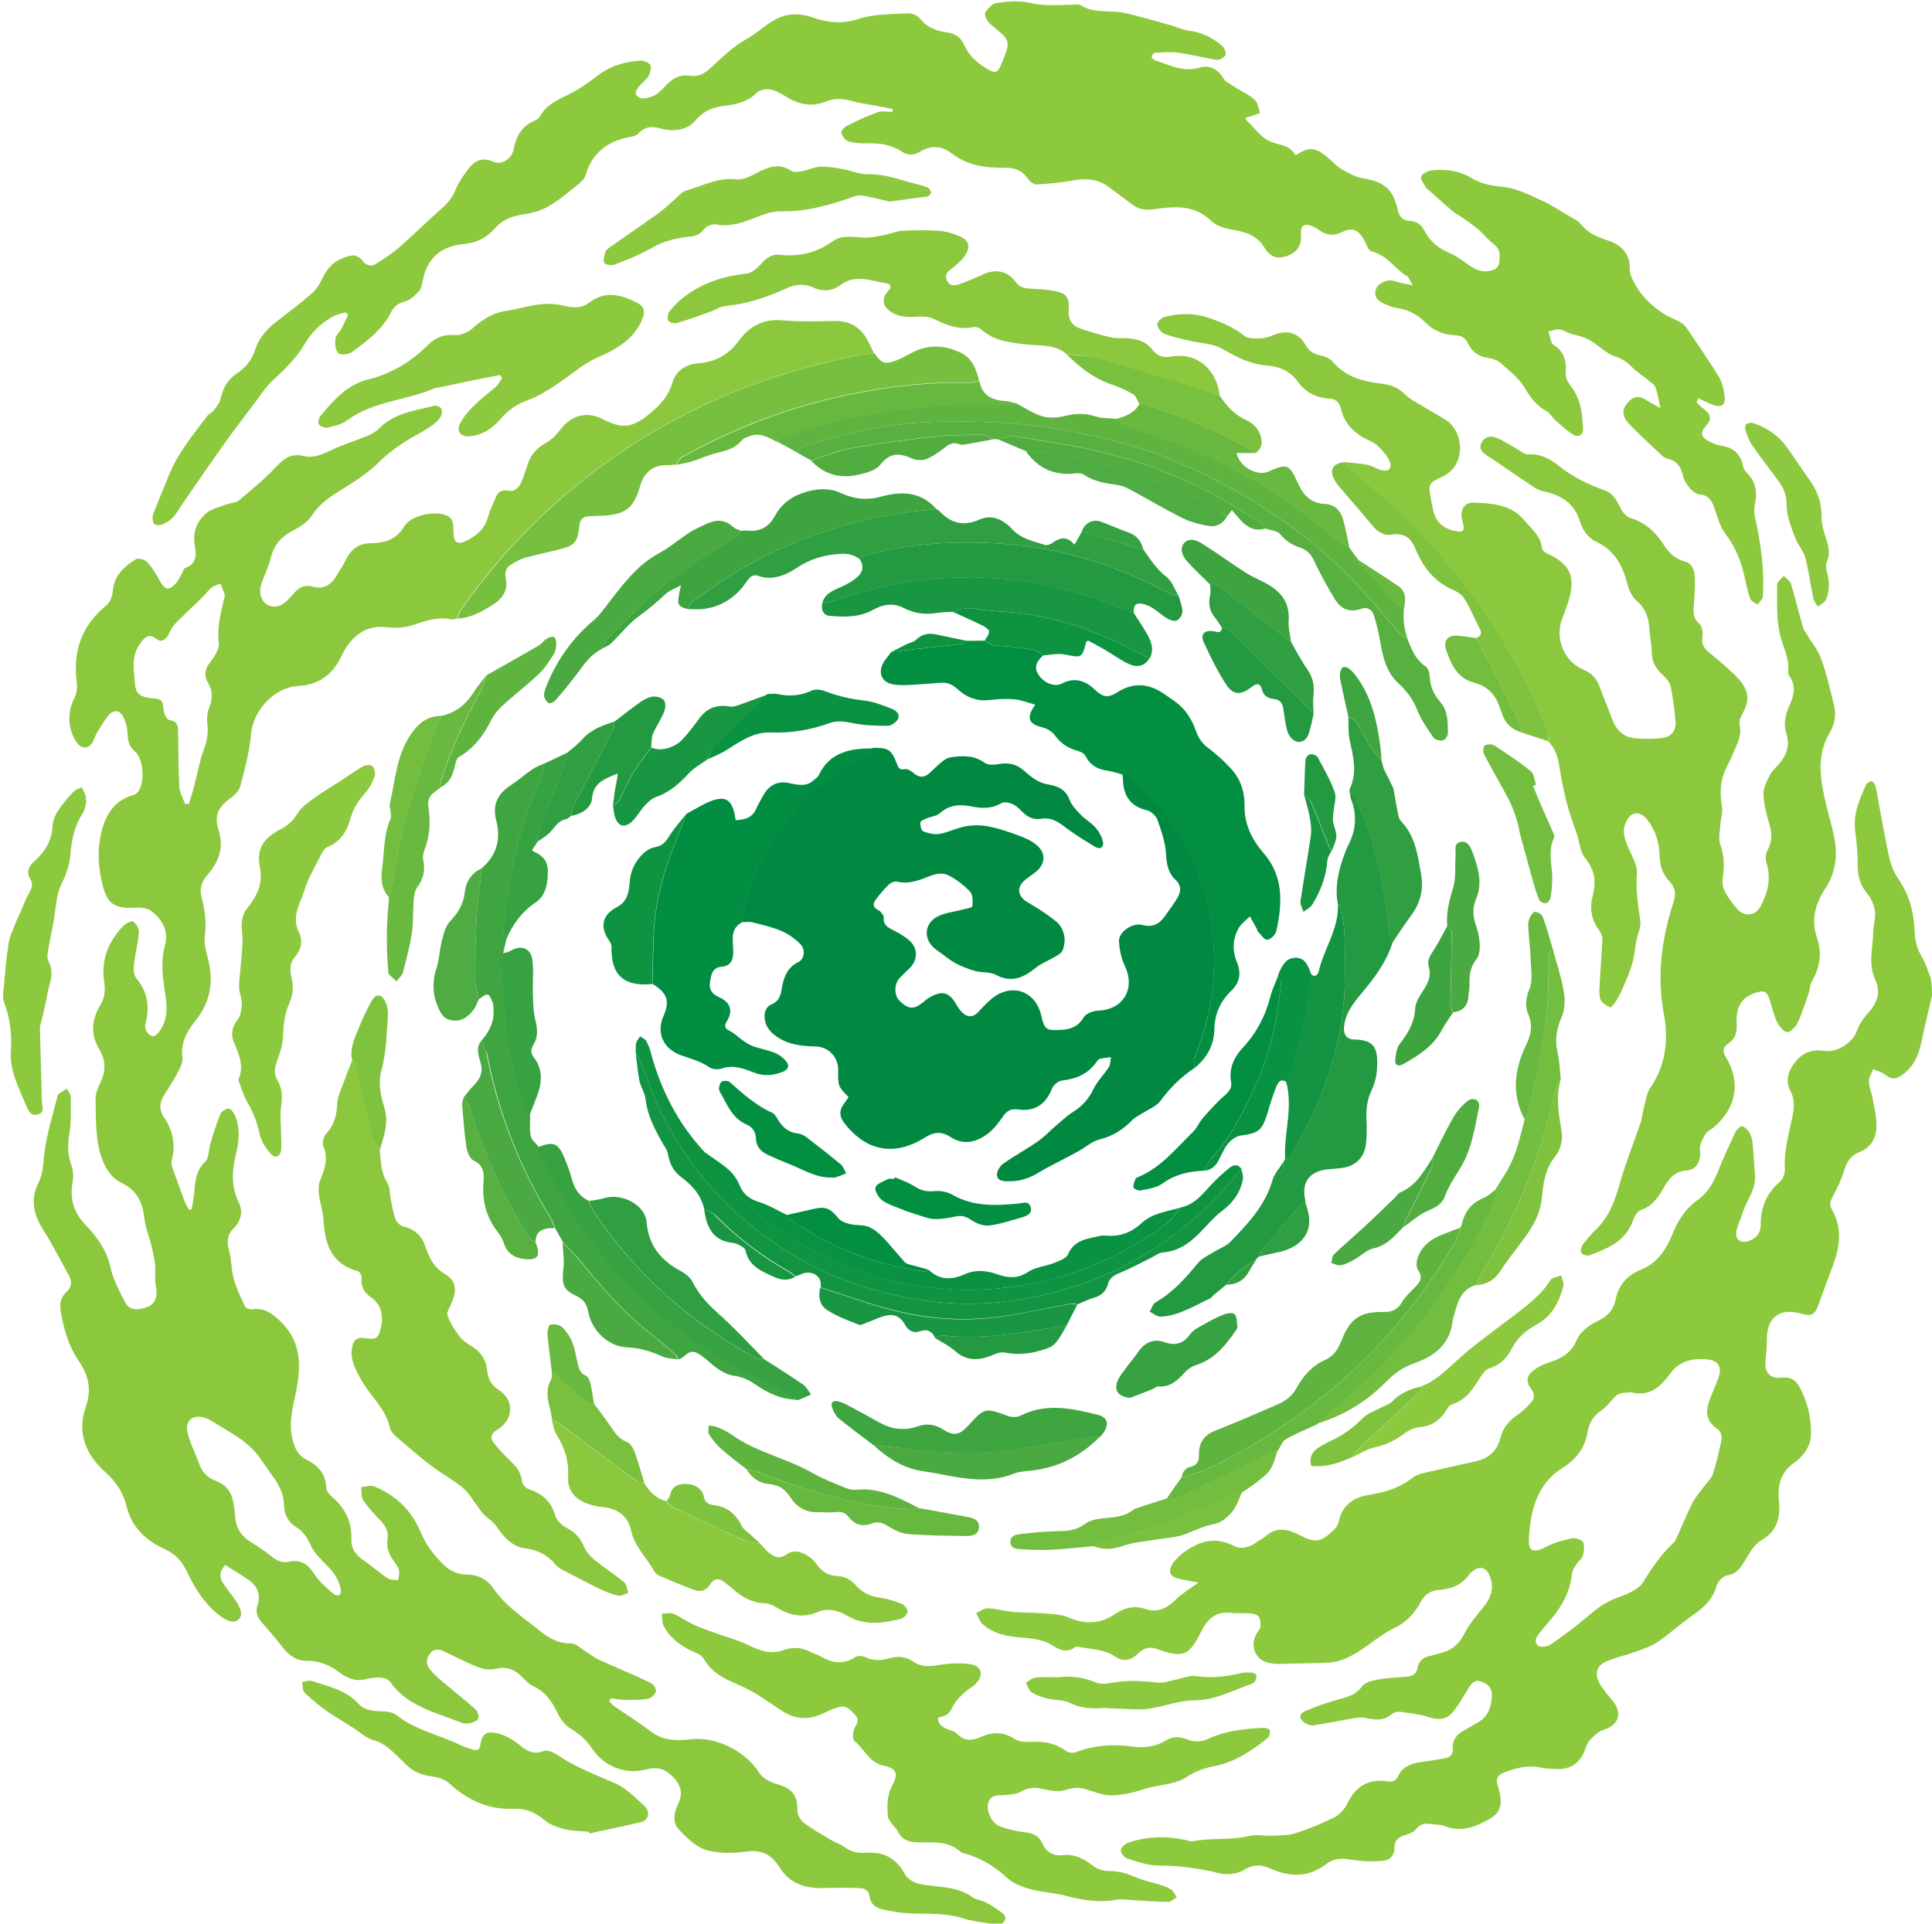 <?xml version="1.0" encoding="utf-8"?>
<!-- Generator: Adobe Illustrator 27.0.0, SVG Export Plug-In . SVG Version: 6.00 Build 0)  -->
<svg version="1.1" id="Шар_1" xmlns="http://www.w3.org/2000/svg" xmlns:xlink="http://www.w3.org/1999/xlink" x="0px" y="0px"
	 viewBox="0 0 1191 1186" style="enable-background:new 0 0 1191 1186;" xml:space="preserve">
<style type="text/css">
	.st0{fill:#8CC83D;}
	.st1{fill:#8CC93D;}
	.st2{fill:#018942;}
	.st3{fill:#038F42;}
	.st4{fill:#028E42;}
	.st5{fill:#239A42;}
	.st6{fill:#77BF3E;}
	.st7{fill:#8DC93E;}
	.st8{fill:#3FA540;}
	.st9{fill:#58B040;}
	.st10{fill:#5FB43F;}
	.st11{fill:#309F41;}
	.st12{fill:#8DC93F;}
	.st13{fill:#73BD3F;}
	.st14{fill:#139442;}
	.st15{fill:#0E9341;}
	.st16{fill:#189642;}
	.st17{fill:#3DA440;}
	.st18{fill:#099241;}
	.st19{fill:#67B83E;}
	.st20{fill:#37A241;}
	.st21{fill:#69B940;}
	.st22{fill:#7FC23E;}
	.st23{fill:#4AAA41;}
	.st24{fill:#7AC03F;}
	.st25{fill:#4EAC42;}
	.st26{fill:#52AD40;}
</style>
<g>
	<path class="st0" d="M610,1186c-5.5-1-11.2-1.6-16.5-3.3c-13.2-4.2-26.8-1.9-40.1-3.7c-3.4-0.5-6.9-1.1-10.2-2
		c-4.5-1.2-7-4-7.3-8.9c-0.1-1.4-2.4-3.5-3.9-3.7c-3.9-0.6-8-0.5-12-0.5c-4.5,0-9,0.1-13.5,0.2c-10.9,0.1-20-3.2-26-12.9
		c-4.8-7.7-10.9-10.9-20.5-9.6c-8.1,1.1-17,1.3-24.7-1c-6.3-1.9-11.9-7.5-16.7-12.5c-4.2-4.3-3.2-10.5-0.7-15.6
		c3.2-6.3,2.1-11.2-2.4-16.3c-4.9-5.4-10.1-7.2-17.4-5.2c-12.3,3.4-26-2-33-12.8c-3.5-5.3-7.8-9.1-13.3-12.4c-3.4-2-6.3-5.9-8.1-9.6
		c-3.4-7.1-7.4-13.2-15-16.6c-2.9-1.3-5.2-4.1-7.6-6.4c-4.4-4.2-9.2-5.8-15.5-4.3c-3.3,0.8-7.4,0.3-10.6-0.9
		c-7-2.7-13.6-6.2-20.4-9.4c-3.1-1.5-6.3-2.8-9.1,0.4c-2.8,3.1-3.1,6.9-0.6,10.1c2.4,3.1,5.5,5.7,8.5,8.2
		c6.6,5.6,13.4,10.9,19.8,16.7c1.3,1.2,2.2,4.2,1.6,5.6c-0.7,1.5-3.3,2.4-5.2,2.8c-1.7,0.4-3.8,0.3-5.4-0.4
		c-15.8-6.3-33.1-9.9-43.8-25.2c-1.1-1.5-3.9-2.4-6-2.5c-2.9-0.2-6,0.3-8.9,1c-6.5,1.7-11.8-0.8-16.7-4.5c-5.8-4.3-12-6.9-19.4-6.8
		c-6.7,0.1-11.5-3.5-15.5-8.7c-3.8-5-7.9-9.8-12.1-14.5c-3-3.4-4.6-6.7-3-11.3c2.1-6.3-0.1-11.6-5.4-15.3c-4.7-3.3-9.7-6.2-14.6-9.3
		c-3.5,3.9-3.7,7.4-1.4,11c2.2,3.3,4.6,6.5,7,9.7c4.5,6.1,5.4,10.5,2.6,12.9c-2.9,2.6-7,1.3-12.8-3.4c-8.5-6.9-14.1-15.9-18.7-25.6
		c-3.2-6.7-7.1-11.4-14.7-14.8c-10.7-4.8-19.7-13.2-22.7-25.7c-2.1-8.5-6.3-15.2-13-21.2c-12.2-10.8-17.9-24.4-12.1-40.8
		c3.6-10.1,1.5-19.2-4.2-27.5c-6.4-9.3-9.4-19.6-11.3-30.6c-0.9-5-0.1-9,3.4-12.3c3.5-3.2,3.6-6.5,1.5-10.3
		c-3.7-6.8-7.4-13.7-11.2-20.5c-2-3.6-4.4-7.1-6.4-10.7c-4.5-8.4-5.7-16.9-1.1-25.8c2.8-5.5,2.9-11.5,3.6-17.6
		c1.3-12.2,5.3-24.2,8.2-36.2c0.1-0.3,0.2-0.7,0.5-0.9c1.7-1.2,3.4-2.3,5.1-3.4c0.9,1.7,2.5,3.4,2.5,5c0,7.8,0.4,15.6-0.9,23.2
		c-1.1,6.7-1,12.7,1.3,19c1.1,3.1,1.4,6.8,0.8,10.1c-1.8,10.4,0.2,18.5,7.9,26.7c6.9,7.2,13.2,15.7,15.5,26.5
		c1.6,7.3,5.3,14.2,8.8,21c2.5,4.8,6.1,5.3,12.1,3.7c5-1.3,7.3-4.4,7.4-9.3c0-2.5-0.7-4.9-0.8-7.4c-0.2-3.6,0.2-7.3-0.2-10.8
		c-0.4-3.8-1.4-7.6-2.3-11.4c-1.3-5.4-3.6-10.7-4.2-16.2c-1-9.9-4.5-17.3-13.9-21.9c-8.2-4-12-12.6-13.9-20.5
		c-2.4-10-2.1-20.7-2.3-31.1c-0.1-3.5,1.4-7.2,3-10.4c3.4-6.9,3.3-13.8-0.5-20.1c-6-10-4.9-19,1-28.6c2-3.3,2.6-8.4,1.9-12.4
		c-2.2-13.7,2-25,11.1-34.8c1.6-1.8,5.2-3.9,6.5-3.3c2,1,3.9,4.5,3.7,6.7c-0.5,6.6-2.3,13.1-3,19.6c-0.3,2.9-0.2,6.8,1.5,8.8
		c7.3,8.7,8.3,18,5.4,28.5c-0.5,1.6,0.8,4.4,2.2,5.8c2.1,2,4.2,1.4,6.2-1.2c6-7.9,5.1-16.6,3.7-25.4c-1.5-9.4-2.5-18.7,0.1-28.2
		c2.4-8.7-1.6-15.8-8.3-21c-2.3-1.8-6.2-2.4-9.3-2.2c-14,0.9-18.4-2.3-21.4-16.2c-2.3-10.4-2.7-20.8,0-31.2
		c2.8-10.5,8.1-18.9,19.5-22c1-0.3,2.1-1.1,2.8-1.9c4.5-5.5,3.6-20.5-1.9-25c-3.8-3.2-4.3-7-4.5-11.5c-0.2-3.6-1.3-7.5-3.1-10.6
		c-2-3.5-5.7-3.6-8.4-0.4c-2.8,3.4-5.1,7.3-7.4,11.1c-1.2,2-1.7,4.4-3,6.3c-2.4,3.5-6.2,3.5-8.8,0.3c-6.2-7.9-6.7-19.3-2.1-28
		c1.5-2.8,1.9-6.7,1.5-9.9c-2.5-19.2,3.1-35,18.3-47.4c2.2-1.8,3.7-5.6,3.9-8.7c0.8-9.7,7-15.3,14.3-19.7c1.5-0.9,5.5,0.2,6.9,1.7
		c3.2,3.5,5.7,7.7,8,11.9c2.9,5.3,5.2,5.9,9.4,1.6c1.6-1.6,2.5-3.8,3.7-5.8c0.9-1.4,1.3-3.7,2.5-4.1c7.1-2.5,6.8-8.1,5.8-13.5
		c-1.6-8.3,1.2-15.1,7.1-20.2c3.3-2.8,8.2-3.8,12.4-5.4c2.6-1,5.8-0.9,7.8-2.6c8-6.7,16.1-13.4,23.2-21c4.8-5.1,9.4-8,16.4-6.3
		c7,1.8,12.9-1.6,19-4.4c6.6-3,13.6-5.1,20.3-7.9c2.5-1,5.2-2.4,7.1-4.3c9.4-9.9,22.3-11.3,34.4-14.3c1.3-0.3,3.7,0.7,4.2,1.7
		c0.7,1.3,0.5,3.7-0.3,5c-1.3,2.1-3.2,3.9-5.2,5.3c-3.5,2.5-7.3,4.6-11.1,6.7c-8.3,4.6-15.8,10.1-22.7,16.9
		c-6,5.8-13.2,10.5-20.4,15c-7.5,4.7-14.9,9-19.9,16.9c-2.5,3.9-7.1,7-11.4,9.2c-7.1,3.7-11.9,8.5-13.9,16.5
		c-1.4,5.6-4,10.9-5.9,16.4c-2.7,7.6,1.5,14.6,8.7,14.2c2-0.1,4.1-1.2,5.7-2.5c2.3-1.9,4.2-4.3,6.3-6.5c3-3.1,6.3-4.6,10.8-3.3
		c6.1,1.8,10.8-0.6,14.1-5.7c2.4-3.8,4.8-7.6,6.8-11.6c3.2-6.3,8.2-9.5,15.2-9.5c8.7-0.1,15.7-2.3,20.5-10.5
		c3.9-6.6,18.7-9.8,26-6.6c4.2,1.8,4.2,5.6,4.2,9.3c0,7.9,2.4,9.4,9.4,5.6c5.6-3,10-7.1,11.8-13.5c0.8-2.9,1.9-5.7,3.1-8.4
		c2.9-6.6,3-9.4,11.4-8.1c1.6,0.3,4.6-2.3,5.6-4.2c2.1-4.3,3.3-9,5-13.6c1.9-5.2,5.5-8.8,10.4-11.6c3.6-2.1,6.9-5.2,9.4-8.6
		c6.3-8.5,16.1-11.3,25.5-6.5c12.6,6.5,18.8,5.7,29.7-3.4c6.1-5.1,11.3-10.6,13.6-18.6c2.3-7.8,8.4-11.6,16-12.2
		c10.7-0.8,18.8-5.3,25.1-14c6.4-8.8,15-13.5,26.6-12.5c10.6,0.9,21.3,0.7,32,0.4c9.8-0.3,16.6,3.9,21,12.4c1.3,2.5,2.5,5.1,3.7,7.6
		c-3.3,0.4-6.6,0.6-9.8,1.2c-39.3,7.6-76.8,20.2-112.2,39.2c-27.5,14.7-52.8,32.4-75.9,53.2c-21.7,19.6-41,41.5-57.7,65.7
		c-0.8,1.2-1,2.8-1.4,4.2c-1.3,0.1-2.7,0.6-3.9,0.4c-8.4-1.7-16,1.2-23.8,3.7c-5,1.6-10.9,1.8-16.2,1.2c-10.4-1.2-17.7,3.3-23.5,11
		c-2.3,3-3.7,6.7-5.6,10c-5.5,9.6-13.8,14.6-24.8,15.2c-15,0.8-28.1,15.2-29.3,30c-0.9,10.7-3.8,21.2-6.5,31.6
		c-0.8,3-3.7,5.9-6.4,7.8c-7.8,5.7-9.9,11.1-6.9,20.1c3.3,10.2-0.3,19.2-6.7,26.6c-4,4.6-5.4,8.8-3.9,14.4c2.1,7.9,3,15.7,1.9,24.1
		c-0.7,5.5,1.7,11.4,2.8,17.1c2.4,13-0.1,24.3-8.7,35c-4.8,5.9-9.1,13.3-7.9,22.2c0.4,2.5-0.8,5.6-2.1,8c-2.6,5-5.5,9.9-8.7,14.6
		c-3.1,4.6-3.9,9.3-0.8,14c5.7,8.3,7.6,17.2,5.1,27c-0.4,1.5,0,3.4,0.5,4.9c2.4,6.8,4.9,13.7,7.4,20.4c0.7,1.8,1.7,3.4,2.6,5.1
		c0.5,0,1.1,0,1.6-0.1c0.6-3.1,1.4-6.2,1.6-9.3c0.6-7.3,0.8-14.3,6.9-20.2c2.4-2.3,2-7.5,3.2-11.2c1.8-6,3.6-12,6-17.8
		c0.7-1.8,3.5-3.8,5.2-3.7c1.6,0.2,3.4,2.8,4.2,4.8c2.9,7.4,2.3,15.1,0.5,22.6c-2.6,10.4-3.3,20.5,1.6,30.6c2.8,5.6,1.3,11.3-3,15.6
		c-4.2,4.2-4.5,8.5-3,14c1.6,5.5,1.3,11.6,2.8,17.1c1.7,6,4.4,11.8,7.1,17.4c0.6,1.2,3.5,1.9,5.2,1.6c6.5-0.9,10.6,2.2,15.3,6.3
		c14,12.5,14.3,27.6,10.9,44.4c-2,9.8-4.8,19.7-2.1,30c1.4,5.4,3.6,9.6,8.6,12.1c7.2,3.6,11.9,8.8,12.1,17.4
		c0.1,1.9,2.1,4.2,3.7,5.6c8,6.8,12.1,15.3,11.8,25.8c-0.2,6.2,2.9,10.2,7.9,13.5c4.9,3.3,9.3,7.4,14.3,10.7
		c1.7,1.2,4.4,0.9,6.7,1.3c0.2-2.1,0.9-4.4,0.4-6.3c-0.6-2.2-2.1-4.1-3.5-6c-2.8-4-4.3-8.3-3.5-13.2c0.7-4.3-1-7.7-3.9-10.8
		c-3.9-4.1-7.8-8.2-11-12.9c-1.4-2.1-1-5.4-1.4-8.2c2.7-0.2,5.8-1.4,8-0.5c13,5.3,22.8,14.5,28.3,27.4c3.5,8.4,8.6,15.3,15.1,21.4
		c3.9,3.6,8.5,5.6,14,5.6c6.8,0,12.5,3.2,16.2,8.6c7.6,11.1,18.7,18.1,28.8,26.3c5.5,4.4,11.4,7.7,19.1,7.5c2.6-0.1,5.3,2.7,7.9,4.3
		c3,1.8,5.8,4.2,9,5.7c10.5,4.8,21.3,9.2,31.8,14.2c1.7,0.8,3.8,3.6,3.6,5.2c-0.2,1.7-2.7,4.2-4.5,4.6c-4.1,0.9-8.4,0.9-12.7,0.9
		c-3.6,0-7.3-0.6-10.9-1c-0.2,0.6-0.4,1.2-0.7,1.9c1.2,1.2,2.3,2.5,3.7,3.4c7.4,5.1,15,9.9,22.2,15.3c7.6,5.8,16.2,5.6,24.8,4.6
		c15.4-1.7,33.5,7.6,41.6,20.6c2.2,3.5,7.1,6,11.3,7.2c8.6,2.3,12.7,6.8,12.3,15.9c-0.1,2.5,1.8,6,3.9,7.7
		c5.1,3.9,10.7,7.1,16.3,10.4c3,1.8,6.4,2.9,9.2,4.9c4.1,3,8.5,3.6,13.2,3.3c10.9-0.8,18.7,3.8,23.8,13.3c1.2,2.3,4.1,4.3,6.6,5.2
		c3.7,1.3,7.8,1.6,11.8,2.1c8.1,0.9,16.2,1.6,23.1,6.8c2.3,1.7,5.7,1.8,8.3,3.2c3.6,1.9,7.1,4.2,10.3,6.7c2.3,1.8,2.4,4.3-0.2,6.3
		C615.3,1186,612.7,1186,610,1186z M114.1,495.7c0.8-0.1,1.6-0.1,2.4-0.2c1.2-3.9,2.4-7.7,3.4-11.6c1.8-6.9,3-14,5.4-20.7
		c2.1-5.6,3.3-10.9,2.5-17c-0.4-3.3,0-7,1.2-10.1c2.2-5.4,2.2-10.1-0.8-15.2c-2.7-4.5-1.9-8.5,1.5-12.8c2.6-3.4,5.7-8.1,5.2-11.8
		c-1.3-9.8,1.4-18.7,3.4-27.9c0.1-0.6,0.4-1.4,0.2-2c-0.8-2.2-1.7-4.4-2.6-6.6c-1.9,0.8-4,1.3-5.6,2.6c-1.9,1.5-3.3,3.7-5.1,5.4
		c-3.9,3.8-7.9,7.6-11.8,11.4c-2.3,2.2-4.7,4.4-6.7,6.9c-1.4,1.8-2.1,4.1-3.4,6.1c-1.7,2.6-4.3,3.9-6.8,1.8
		c-5.2-4.1-7.7-0.5-10.3,3.1c-5.4,7.3-3.6,15.7-3.1,23.7c0.5,6.8,3,8.8,9.8,9.6c7.4,0.8,7.2,0.8,8.1,8.1c0.3,2,1.9,5.2,3.3,5.4
		c4.7,0.6,5.5,3.1,5.5,7.2c0.1,11.6,0.2,23.2,0.8,34.8C111.1,489.3,113,492.5,114.1,495.7z M210.2,981.1c-0.9-6.6-4-11.2-8.3-15.5
		c-3.8-3.9-8-7.9-10.2-12.6c-2.2-4.8-4.7-8.8-9-11.4c-5.3-3.2-7.5-8.1-7.6-13.8c-0.2-7.1-3.4-12.7-7.4-18.2
		c-3.3-4.6-6.3-9.4-9.8-13.7c-2.6-3.1-5.7-5.8-9-8.2c-4.4-3.2-9.2-6-13.9-8.8c-3-1.8-5.9-3.9-9.2-4.9c-7.1-2.1-12,2.2-10.2,9.3
		c1.6,6.5,4.8,12.6,7.1,19c1.8,5.2,5,8.8,10.3,10.7c6.3,2.3,9.9,7.1,10.9,13.7c0.4,2.6,0.9,5.3,1,7.9c0.4,7,3.5,12.3,9.5,16
		c4.4,2.7,8.7,5.5,12.7,8.8c3.3,2.7,6.6,4.4,10.9,3.5c7.8-1.8,12.3,2,16.3,8.3c2.8,4.4,7.3,7.9,11.3,11.5c0.8,0.7,2.5,1.1,3.5,0.8
		C209.8,983.5,210,981.8,210.2,981.1z"/>
	<path class="st1" d="M1191,614c-2,8.7-4.2,17.4-6,26.1c-1.8,8.6-4.2,16.7-11.9,22.3c-4.6,3.4-6.8,3.4-11.5-0.1
		c-2-1.5-4.6-2.1-6.9-3.1c-0.9,2.5-2.7,5.1-2.6,7.6c0.1,3.6,1.7,7,2.3,10.6c1,5.5,2.4,11.1,2.4,16.6c-0.1,7.4-3.1,13.5-10.8,16.4
		c-5,1.9-7.5,5.9-9.1,11.1c-1.6,5.5-4.2,10.8-6.9,15.8c-1.5,2.9-2.6,5.3-0.8,8.3c6.9,11.8,4.9,23.7,0.4,35.6
		c-2.8,7.5-5.6,14.9-8.3,22.4c-2.6,7.3-4.2,8.2-11.4,6.2c-13-3.5-20.7,2.5-20.7,16c0,4.6-0.5,9.3-0.9,13.9c-0.5,6.9,3.3,10.6,10,9.7
		c4.7-0.6,8.4,1.1,10.6,5c5.2,9.3,7.8,19.5,7.5,30.1c-0.2,7.7-4.9,13.4-10.8,17.7c-7.9,5.8-9.9,13.6-9,22.8
		c1,10.1-0.6,18.9-10.9,24.7c-4.2,2.4-7.1,7.6-9.8,12.1c-2.7,4.6-5.1,8.5-11.2,9.5c-2.5,0.4-5.7,3.8-6.5,6.5
		c-2.3,7.9-7.3,13-13.9,17.5c-7.7,5.2-14.5,11.7-22.2,16.9c-4.4,3-9.7,4.7-14.8,6.5c-5.7,2.1-11.9,3.3-17.4,5.8
		c-5.7,2.7-6.9,7.2-4.1,12.9c1.2,2.5,3.2,4.6,4.8,6.9c1.8,2.4,4,4.5,5.4,7.1c3.1,5.8,1.5,10.7-4.3,13.9c-1.9,1-4.2,1.3-5.9,2.5
		c-2.4,1.7-4.8,3.7-6.5,6.1c-1.5,2.1-2,4.9-3.2,7.3c-3.2,6.4-8.6,9.6-15.7,9.5c-4-0.1-8-0.3-11.9-1.1c-7.2-1.4-13.8,0.6-20.5,2.9
		c-4.4,1.5-6.3,4.1-4.6,8.7c0.5,1.4,0.8,2.9,1.1,4.3c1.8,8.6-0.1,12.7-7.7,16.8c-8.1,4.4-16.4,7.3-25.8,3.7c-3.2-1.2-6.9-1-10.3-1.5
		c-3.2-0.4-5.6,0.6-7.8,3.3c-1.4,1.7-4,2.8-6.3,3.5c-4.2,1.3-7.1,3-7,8.2c0.1,4.4-3,7.5-7,7.8c-6.2,0.5-12.6,0.4-18.7-0.6
		c-5.8-0.9-11.2-1.4-16.1,2.4c-10.7,8.4-22.2,8.4-34.3,3.1c-5.6-2.5-10.7-3.1-16.8,0.8c-3.9,2.5-10.5,3.1-15.2,1.9
		c-12.4-3-24.7-4.7-37.5-4.7c-6.3,0-12.7-2.3-18.8-4.2c-1.9-0.6-4.3-3.4-4.3-5.2c0-1.6,2.7-4,4.7-4.7c11.9-4.1,24.1-4.2,36.4-1.4
		c1,0.2,2,0.7,2.9,0.6c11.7-2.4,23.8-0.5,35.5-3.4c4-1,8.6,0.1,12.9-0.1c5.1-0.2,10.4,0,15.2-1.5c8.2-2.6,16.3-5.9,24-9.8
		c3.4-1.7,6.5-5.2,8.2-8.7c4.8-10.3,13.2-15.4,24.3-13.5c2.9,0.5,5.3,0,6.7-2.9c3-6.3,8.5-8.4,15-9.1c4.6-0.5,9.2-1.5,13.8-2.2
		c3.5-0.5,5.4-2.5,5.1-6.1c-0.4-5.4,2.5-8.7,6.9-11.1c2.8-1.5,5.4-3.2,8.2-4.7c6.7-3.6,8.7-9.7,9-16.7c0.2-4.6-2.5-7.4-6.7-8.8
		c-4.1-1.4-6.1,1.6-7.9,4.5c-2.8,4.4-5.3,8.9-8.4,13c-4.6,6.1-9.1,6.7-16.2,4.4c-5.6-1.8-11.6-2.4-17.5-3.2
		c-1.6-0.2-3.8,0.4-5.1,1.5c-5,4.2-10.4,3.6-16.1,2.3c-2.1-0.5-4.5-0.3-6.7,0.1c-8.5,1.4-17,3.2-25.5,4.5c-1.6,0.2-3.6-0.5-5.1-1.5
		c-3.9-2.5-4-5.6,0.3-7.4c6.8-2.9,13.9-5.4,21-7.3c5.5-1.4,10.1-2.8,13.8-7.8c1.9-2.6,6.5-3.7,10-4.3c6-1.1,12.2-1.2,18.4-1.8
		c3.2-0.3,5.2-1.9,5.8-5.2c0.8-4.2,3.4-6.7,7.6-7.5c2.1-0.4,4.2-1.2,6.3-1.7c6.9-1.6,11.7-5.4,15-12c2.8-5.5,6.9-10.5,10.9-15.3
		c4.7-5.7,7.8-11.6,5.2-19.2c-2.3-6.8-6.7-8-12-3.2c-0.4,0.3-0.8,0.7-1,1.1c-4.6,6.6-11.3,9-18.9,9.6c-4.9,0.4-8.5,2.6-10.8,6.9
		c-3.8,7.2-9,13-16.6,16.6c-12.5,6-22,17.5-36.1,20.7c-4.5,1-9.4,0.7-14,0.9c-3.2,0.1-6.5,0.2-9.8,0.2c-5.8,0-11.7,0.8-17.3-0.3
		c-9.8-2-12.4-12.9-6-20.5c1.3-1.5,0.8-5.3,0-7.7c-0.4-1.2-3.2-2.1-5.1-2.3c-4.1-0.4-8.3,0.1-12.4-0.4c-9.1-1.1-14.5,3.8-18.1,11.2
		c-7.7,15.4-11.3,17-27.7,11c-4.9-1.8-8.7,0.1-11.8,3.2c-4.5,4.5-9.3,4.6-14,1.4c-6.6-4.4-14.2-4.3-21.5-5.7c-1-0.2-2.3-0.4-2.9,0
		c-5.2,4.1-10,1.5-14.3-1.2c-6.7-4.2-14.2-4.1-21.6-4.9c-7.7-0.8-15.2-2.7-21.1-8c-1.9-1.7-2.7-4.5-4.1-6.8c2.4-1.1,4.9-3.1,7.3-3
		c5.1,0.2,10.1,1.7,15.2,2.2c6.4,0.6,12.8,0.4,19.2,0.9c5.2,0.5,10.8,0.5,15.4,2.6c10.2,4.5,19.8,3.8,28.5-2.1
		c6.2-4.2,12.2-5.4,18.8-3.2c7.8,2.5,13.2-0.4,18.6-5.7c4-3.9,8.9-6.8,14.1-10.6c-4.3-0.8-8.2-1.4-11.9-2.3c-5.7-1.4-7-3.9-4.2-9
		c1.5-2.6,4.1-4.6,6.3-6.8c0.1-0.1,0.3-0.1,0.4-0.2c9.7-7.2,19.6-10.4,31.4-4.2c4.2,2.2,9.5,0.9,13.7-2.3c1.7-1.3,3.8-2.1,5.4-3.5
		c6.8-6.1,13.7-4.9,21.1-1c9.9,5.2,13.5,4.5,21.3-3.2c1.4-1.3,2.6-3.2,3-5c2-10.2,9.2-15,18.4-16.5c9.9-1.6,18.9-4.1,27-10.5
		c3.5-2.8,8.8-3.4,13.5-4.5c8.7-2.1,17.5-3.8,26.2-5.9c7.5-1.9,12.6-6.3,14.5-14.2c1.5-6.1,5.1-10.5,10.4-14.1
		c3.7-2.5,6.9-5.8,9.7-9.2c0.9-1.2,0.6-4.5-0.4-5.9c-4.1-5.4-4.1-9,1.4-13c2.9-2.1,6.4-3.6,9.8-4.7c7.1-2.3,12.9-5.8,16-13.1
		c2.6-6.1,8-9.6,13.8-12.5c5.4-2.7,9.1-6.3,10.4-12.9c1.7-8.7,7-15,15.8-18.5c9.3-3.7,15-11.7,18.6-20.4c3.6-8.8,7.8-16.4,15.6-22
		c6.3-4.5,10.2-10.7,13-17.9c3.2-8.2,7-16.2,10.7-24.2c0.8-1.6,2.8-3.9,4-3.8c1.7,0.2,3.6,2.1,4.6,3.7c1.2,1.9,1.9,4.3,2.1,6.6
		c0.7,6.6,0.9,13.3,1.5,19.9c0.7,8.9-5.3,15.5-7.7,23.4c-1.1,3.6-2.9,7.1-3.7,10.8c-1.1,5.2,2.2,8,7.3,6.4c4.5-1.5,7.6-4.7,7.6-9.5
		c-0.1-10.8,3.3-19.8,11.7-26.9c2-1.7,3.4-5.4,3.2-8c-0.7-11.1,2.4-21.4,4.6-32c1.1-5.4,1.7-10.8-1.1-16.1c-3.6-6.8-1.2-13,3.3-18.4
		c4.5-5.5,10.6-7.5,17.4-6.4c7.7,1.3,17.6-4.8,20.2-12.3c1.3-3.7,3.6-7.4,6.3-10.3c5.9-6.3,8.8-13,5-21.3
		c-4.5-9.7-1.4-19.7-1.2-29.6c0.1-4,1.5-8,1.1-11.9c-0.5-3.7-1.8-7.9-4.2-10.7c-4.6-5.4-6.6-11.1-6.5-18.2
		c0.2-7.3-0.8-14.6-1.6-21.8c-1.2-10.3,2.8-19.2,6.9-28.2c0.5-1,2.6-2.1,3.5-1.8c1,0.3,2.1,2.1,2.3,3.3c2.7,14,5,28.1,8,42.1
		c1.1,5.1,2.9,10.4,5.9,14.6c6.9,10,9.8,21.1,10.1,32.9c0.2,5.7,1.7,10.6,4.6,15.5c2.4,4.1,3.7,8.8,5.4,13.2
		C1191,607.3,1191,610.7,1191,614z M1005.3,858.4c-8.1,0.6-8,0.6-13.3,6.7c-1.5,1.7-3.2,3.4-5.1,4.7c-4.6,3.2-7.3,7.4-8.2,13.1
		c-1.6,9.8-7,16.8-15.4,22.1c-16,10-19.8,26.4-20.8,43.5c-0.5,8.3,3,9.1,10.4,5.3c5-2.6,10.7-4.2,16.3-5.4c2.1-0.4,6,0.9,6.7,2.5
		c1.1,2.3,0.5,5.7-0.2,8.4c-0.5,1.9-2.8,3.3-3.9,5.1c-1.1,1.8-2.5,3.7-2.7,5.7c-0.9,9.1-4.5,17-9.8,24.2c-2.9,4-6.4,7.7-9.5,11.6
		c-2.1,2.6-4.8,5.9-1.7,8.7c1.4,1.2,5.9,0.7,7.8-0.7c7.9-5.4,15.7-11.2,22.9-17.4c5.6-4.8,11.2-9,18.4-11.5
		c5.8-2.1,12.9-4.9,15.8-9.6c5.4-8.9,11.1-17.2,18.7-24.2c0.7-0.7,1.2-1.6,1.6-2.5c3.3-7.2,6.3-14.6,9.8-21.7
		c1.8-3.6,4.5-6.6,6.9-9.9c2-2.8,4.8-5.2,5.9-8.3c2.2-6.3,3.5-12.8,5-19.3c0.8-3.3,0.7-6.6-2.7-8.9c-6.3-4.2-6.9-10.2-4.5-16.8
		c1.7-4.7,3.8-9.2,5.5-13.9c2.7-7.6,0-11.4-8.1-11.9c-8.6-0.5-16.1,1.5-21.5,8.9c-5.8,8-12.5,14.3-23.7,11.6
		C1005.7,858.3,1005.5,858.4,1005.3,858.4z"/>
	<path class="st1" d="M1045.8,247.8c1.2,1.3,2.3,2.8,3.8,3.8c5.3,3.9,6,6.6,1.7,11.4c-3.3,3.7-2.5,6.3,1.1,8.5
		c2.7,1.5,5.7,2.9,8.7,3.3c7.3,1.1,11.8,4.9,13.3,12.2c0.3,1.7,1.3,3.4,2.5,4.6c5.7,5.5,6.5,12,4.9,19.3c-0.5,2.5-0.6,5.2,0,7.7
		c3.7,16.2,6,32.6,4.9,49.3c-0.1,1.7-2.2,3.3-3.3,4.9c-1.6-1.2-4-2.2-4.5-3.8c-1.6-4.5-2.5-9.3-3.6-14c-2.1-9.5-5.8-18.2-11.8-26.1
		c-3.3-4.3-4.7-10.2-6.6-15.5c-1.6-4.5-3.4-8.1-9-8.5c-2.2-0.2-4.6-2-6.1-3.8c-1.9-2.2-3.7-5-4.3-7.8c-1.3-5.7-4-9.5-10-10.6
		c-0.9-0.2-1.9-0.8-2.6-1.5c-7-6.6-14.2-13-20.7-20c-4.7-5-4.3-9.2-0.5-13.3c3.1-3.4,6.6-4.2,10.7-1.5c2.8,1.8,5.9,3.3,9.2,5.2
		c-1.1-4.9-1.7-9-3.1-12.8c-0.6-1.7-2.8-3-4.3-4.3c-3.5-2.9-7.5-5.4-10.6-8.6c-3-3.1-6.1-4.9-10.3-6.3c-4.8-1.6-8.7-5.6-13.1-8.5
		c-1.9-1.3-4-2.4-6.2-3.2c-2.6-1-5.4-1.4-8.1-2.3c-2.2-0.7-4.2-2.3-6.5-2.5c-2.3-0.2-4.6,0.8-6.9,1.2c0.7,2.5,1.5,5.1,2.2,7.6
		c0,0.1,0.2,0.3,0.3,0.3c7.2,4.1,8.9,10.3,8.2,18.2c-0.2,2.7,1.8,6,3.6,8.3c5.9,7.7,6.6,16.8,7.1,25.9c0.2,3.6-3,5.2-6,3.4
		c-4-2.5-7.6-5.8-11.2-9c-1.9-1.6-3.1-4.3-5.1-5.4c-6.3-3.3-10.1-8.3-13.7-14.5c-3.6-6.1-9.7-10.7-15.1-15.5
		c-1.8-1.6-4.7-2.5-7.3-2.9c-5.8-0.8-10-3.6-12.4-8.8c-1.7-3.6-4-5-8.1-5.2c-6.8-0.3-13-2.6-18-7.6c-4.8-4.8-10.4-8.1-17.4-9.1
		c-2.8-0.4-5.5-1.5-8-2.6c-3.7-1.6-6.8-4-5.5-8.7c1-3.7,6.4-6.5,10.6-5.6c1.8,0.3,3.5,1,5.3,1.4c1.7,0.4,3.5,0.7,6.9,1.4
		c-1.5-2.7-2.2-4.1-3.1-5.4c-0.3-0.5-1.2-0.5-1.7-0.9c-6.8-5-11.7-12.5-20.8-14.7c-2-0.5-3.1-4.9-4.6-7.4c-3.6-6.1-7.4-7.5-13.7-4.3
		c-4.9,2.5-9.2,1.9-13.6-1.2c-1.5-1.1-3-2.1-4.7-2.7c-5-1.8-7-0.1-6.7,5.1c0.5,7.1-2.2,11.2-9.1,13.6c-5.5,1.9-9.9,0.5-13.5-5.4
		c-4.6-7.6-11.6-9.6-19.7-11c-4.6-0.8-9.8-2.3-13-5.4c-10.6-10.2-23-9-35.6-7.2c-4.8,0.7-8.8,0.2-12.7-2.6
		c-5.2-3.9-10.4-7.8-15.6-11.6c-6.5-4.7-13.8-4.9-21.5-3.5c-7.3,1.3-14.8,2-22.2,2.4c-1.7,0.1-4-1.6-5.1-3.2
		c-3.6-5-7.9-7.2-14.4-7.1c-11.7,0.2-23.1-1.2-33-8.9c-5.9-4.6-12.9-5.1-19.6-0.9c-3.6,2.3-7.2,2.3-10.8,0
		c-6.6-4.3-13.8-5.5-21.5-5.2c-3.9,0.1-8.1-0.2-11.8-1.3c-1.9-0.6-3.8-3.2-4.3-5.3c-0.3-1.1,2.1-3.5,3.8-4.4
		c6.1-3,12.2-5.9,18.6-8.2c2.7-1,6.1-0.2,9.1-0.2c0.1-0.6,0.2-1.2,0.2-1.8c-3-0.6-6.1-1.2-9.1-1.8c-5.5-1-11.1-1.7-16.5-3.2
		c-5.5-1.5-10.5-1.7-16,0.5c-8.2,3.4-16.3,1.7-23.8-2.9c-3.1-1.9-6.4-4-9.8-4.6c-2.7-0.5-6.8,0.2-8.6,2c-5.4,5.4-12,7.1-19,7.9
		c-7.3,0.9-13.4,2.8-18.6,9c-5.2,6.2-13.4,7.3-21.2,5.2c-5.4-1.5-10-1.6-14.1,3c-1.2,1.3-3.5,1.8-5.4,2.2
		c-13.8,2.5-23.3,9.9-27.3,23.7c-0.6,2.2-2.8,4.1-4.6,5.6c-5.9,4.7-11.6,9.6-18,13.3c-4.4,2.6-9.7,4.2-14.9,4.9
		c-7,1.1-13,2.9-18,8.5c-4.9,5.6-11.2,9.2-19,9.9c-14.1,1.2-23.1,8.4-25.8,22.7c-0.4,2.3-0.9,4.9-2.4,6.5c-2.4,2.6-5.2,5.4-8.4,6.2
		c-4.1,1.1-6.9,2.9-8.7,6.6c-5.3,10.9-14.8,17.8-24.2,24.7c-2,1.5-7,1.9-8.4,0.6c-1.8-1.8-2-5.9-1.7-8.9c0.2-2,2.4-3.8,3.5-5.8
		c1.5-2.9,2.9-5.9,4.3-8.8c-0.5-0.5-1-1.1-1.6-1.6c-2.4,0.7-4.9,1.1-7.1,2.2c-7.5,4-13.6,9.7-17.9,17c-5.1,8.7-12.1,15.7-19.6,22.5
		c-4.8,4.4-8.4,10.2-12.4,15.5c-5.9,7.8-11.9,15.6-17.6,23.6c-8.5,11.9-16.7,23.9-25,35.9c-2.2,3.1-4,6.6-6.5,9.4
		c-1.7,1.9-4,3.5-6.4,4.5c-1.6,0.7-4.6,0.8-5.4-0.2c-1.1-1.3-1.3-4.1-0.7-5.8c3-8.1,6.5-16,9.7-24.1c5.5-13.8,15-25.1,23.8-36.8
		c1-1.3,2.8-1.9,3.8-3.2c1.6-2.2,3.7-4.4,4.2-6.9c1.4-6.7,4.4-12.2,10.2-16c5.5-3.6,9.3-8.5,11.3-14.8c2.4-7.7,7.7-13,13.9-17.8
		c7.3-5.6,14.6-11.1,21.4-17.1c2.6-2.3,4.5-5.7,6.1-9c2.6-5.3,6-9.5,11.5-11.9c7.1-3,9.9-3.3,14.4,2.5c1,1.3,4.6,2.1,6,1.2
		c5.6-3.4,11.2-7.1,16.1-11.4c8.5-7.4,16.5-15.5,25-22.9c4-3.5,7.1-7.1,9.1-12.1c1.8-4.5,4.8-8.7,7.7-12.6c3.9-5.3,8.7-7.6,15.6-4.6
		c4.9,2.2,11.3-1.6,12.4-7.5c1.6-8.5,5.3-14.9,13.7-18.1c1-0.4,2-1.4,2.5-2.3c3.8-6.8,10.3-10,17-13.2c6.2-3,12.2-6.9,17.6-11.2
		c7.9-6.4,16.9-9.2,26.7-10c2.3-0.2,5.8,1,6.8,2.7c0.9,1.6-0.1,5.1-1.3,7.1c-1.5,2.5-4.2,4.2-6.1,6.6c-0.9,1.2-2,3.3-1.5,4.3
		c0.7,1.3,2.8,2.7,4.2,2.6c2.7-0.2,5.6-0.8,7.9-2.2c2.9-1.9,5.2-4.6,7.7-7.1c3.8-3.8,8.3-5.5,13.6-4.7c4.4,0.6,7.9-0.7,11.4-3.7
		c7.5-6.6,14.6-14.1,23.2-18.8c9.2-5.1,16.4-14,27.5-15.2c4.1-0.4,8.7,0.1,12.6,1.5c9.7,3.4,18.6,4.6,29,1.2
		c9.7-3.1,20.5-2.9,30.9-3.5c2.4-0.1,5.9,1.5,7.4,3.5c4.3,5.5,10.2,7.4,16.5,8.3c5.2,0.7,8.4,3,10.5,7.8c3,6.8,8.5,11.4,14.8,15.1
		c4.3,2.5,5.9,1.8,7.9-2.9c0.1-0.2,0.1-0.3,0.2-0.5c6-14.4,5.9-14.3-6.3-24.2c-2-1.6-4.4-5.6-3.7-7.2c1.2-2.7,4.5-5.9,7.3-6.3
		c6.7-0.9,13.9-1.6,20.3,0c8.7,2,17.2,1.3,25.8,1.1c1.8,0,4.1-0.5,5.4,0.3c8.5,5.4,18.2,2.8,27.2,4.8c9.4,2,18.6,4.9,27.8,7.4
		c4,1.1,7.8,3,11.8,3.5c7.7,1,14.4,4.2,20.2,9.1c1.5,1.2,2.9,4.2,2.4,5.7c-0.5,1.6-3.6,3.4-5.3,3.2c-7.7-1.1-15.3-3.2-23-4.3
		c-4.9-0.7-10.1-0.3-15.1-0.1c-0.8,0-2.1,1.5-2.1,2.3c0,0.8,1.1,2.1,2,2.4c8.8,2.8,17.2,7.4,27,4.6c6.6-1.9,11.5,0.5,15.2,6.5
		c1.2,2.1,3.9,3.3,6,4.7c4.4,2.9,9.4,5.1,13.3,8.5c2,1.7,2.2,5.4,3.3,8.2c-2.3,0.8-4.7,1.6-7,2.4c-0.5,0.2-1,0.2-1.5,0.3
		c-0.1,0.5-0.5,1.2-0.3,1.3c5,4.7,9.3,11.2,15.2,13.6c5.7,2.3,12.3,2.1,15.4,8.5c8.5-5.4,11.9-5.2,19.4,0.9c3.1,2.5,5.8,5.7,9.2,7.7
		c4.2,2.4,8.7,4.9,13.4,5.6c12.6,2.1,18.2,6.6,21,19.2c1,4.4,3,6.8,7.6,7c4.2,0.2,7.2,2.5,9,6.2c3.4,6.7,8.9,10.9,15.8,13.8
		c3.5,1.4,6.6,3.8,9.7,6c4,2.8,7.9,5.6,13.2,5c3.5-0.4,6.7-1.2,7.3-5.4c0.6-4.2,0.8-8.1-3.3-11.2c-3.4-2.6-6.2-6.2-9.5-9.1
		c-3.3-2.8-7-5.2-10.6-7.8c-1.7-1.2-3.7-2.1-5.3-3.5c-5.2-4.4-10.2-9-15.3-13.5c-0.4-0.3-0.9-0.5-1.1-1c-1.2-2.2-3.5-4.9-3-6.7
		c0.5-1.8,3.8-3.6,6.1-3.9c8.6-1,17.1,0,24.6,4.5c6.1,3.7,12.3,4.9,19.6,5.6c8.1,0.7,16.1,4.9,23.8,8.3c5.7,2.5,11,6.1,16.4,9.3
		c2.8,1.7,6.2,3.1,8.1,5.6c4.2,5.3,9.6,7.6,15.8,9.6c8.6,2.7,14.5,8,14.2,18.1c0,1.1,0.2,2.4,0.6,3.4c4,10.8,12,18.7,21.2,24.5
		c4.5,2.8,10.3,3.6,13.6,8.7c6.5,9.8,13.4,19.5,19.5,29.6c2.1,3.5,3.1,8.1,3.6,12.3c0.6,5.2-2.1,6.9-7.2,5c-3.1-1.2-6.1-2.7-9.2-4.1
		C1046.5,246.9,1046.2,247.3,1045.8,247.8z"/>
	<path class="st0" d="M829,284.9c4.7,0.5,9.4,0.8,14,1.7c2.9,0.6,5.5,2.5,8.3,3.2c5,1.3,7.3-1.1,5.1-5.9c-1.6-3.4-4.4-6.5-7.2-9.1
		c-2.1-2-5.1-3.1-7.8-4.5c-7.4-3.9-12.7-9.7-14.7-18c-1-4.2-2.9-6.3-7.7-6.6c-7.6-0.5-14.4-4-18.8-10.2c-5-6.9-11.7-9.6-19.5-10.2
		c-10.1-0.8-18.5-5.2-27.2-10.2c-5.9-3.4-13.7-3.4-20.6-5.1c-5.2-1.2-10.4-2.3-15.3-4.3c-2-0.8-4.2-3.8-4.2-5.8
		c0-1.6,2.9-4.2,4.9-4.6c9.2-2.3,18.6-2.3,27.5,0.9c7.5,2.6,14.8,5.6,21.2,10.8c2.6,2.1,7.5,1.7,11.3,1.5c2.9-0.1,5.7-1.7,8.6-2.6
		c7.4-2.4,13.8-0.3,17.6,6.3c2.1,3.8,4.8,5.9,9.1,6.8c2.8,0.6,6.2,1.8,7.9,3.9c8.2,9.9,19.4,12.4,31.1,13.8c5.6,0.7,10,2.8,14,6.9
		c2.3,2.3,5.4,3.8,8.2,5.5c5.5,3.4,11.2,6.5,16.7,10c10.8,6.9,12.8,27.8-2.4,34.8c-8.9,4.1-8.6,4.7-6.9,14.3
		c0.2,1.3,0.6,2.6,0.8,3.9c1.4,9.3,6.1,14.1,15.3,15.5c3,0.5,4.6-0.3,3.9-3.7c-0.3-1.3-0.7-2.6-1-3.9c-1.1-5.7,1.5-10.3,7.2-10.1
		c11.4,0.4,23.2,1.1,31.3,10.9c4.4,5.3,10.3,9.7,10.9,17.5c0.1,1.1,2.1,2.4,3.4,3.1c13.9,6.4,17.5,14.1,13,28.9
		c-1.2,4-2.7,7.9-4.2,11.8c-4.3,11.7,1.6,25.9,13.2,30.7c5,2.1,8.2,5.3,10,10.3c2.5,6.9,5.4,13.6,7.9,20.5c2.5,6.7,7.1,11,14.2,11.6
		c5.7,0.4,11.6,0.5,17.3-0.3c4.9-0.7,7.9-4.7,7.5-9.7c-0.5-7.3-1.5-14.5-2.9-21.7c-0.5-2.5-2.5-5.1-4.5-6.9
		c-4.4-3.9-7.1-8.1-7.2-14.1c-0.1-4.6-1.1-9.3-1.4-13.9c-0.5-7-2-13.2-7.9-18.1c-2.8-2.4-4.8-6.5-5.7-10.2
		c-2.9-11.5-8-21.1-19.3-26.3c-5.5-2.6-8.4-7.4-10.2-13c-3.5-11.2-12.1-16-22.8-18.2c-2-0.4-4-1.5-5.8-2.7
		c-8.6-5.7-17-11.5-25.5-17.3c-0.7-0.5-1.4-0.9-2.1-1.3c-2.9-2-6.3-4.1-4.4-8.3c2-4.2,6-4.8,9.8-3.1c4.1,1.7,7.8,4.3,11.7,6.4
		c2.4,1.3,5,3.9,7.3,3.7c8.1-0.7,14.3,3.3,20,7.8c8.3,6.5,17.5,10.9,27.2,14.3c5.5,1.9,7.5,6.6,9.9,11.2c1.3,2.4,3.5,5.1,5.9,5.8
		c8.9,2.8,15.4,8.4,20.3,16.1c3.2,5,6.9,9.1,13.2,10.7c4.7,1.2,6.1,5.6,6.3,9.8c0.2,5.6-0.2,11.3-0.6,16.9
		c-0.3,4.4-0.8,8.2,3.3,11.7c1.8,1.5,2.4,5.5,2,8.2c-0.7,4.1,0.6,6.6,3.5,9.1c5.7,4.8,11.6,9.5,16.9,14.8c8.3,8.4,9.3,14.6,4.1,23.7
		c-1.1,1.9-2.1,4.6-1.6,6.6c1.3,5.5-0.7,10.1-2.8,14.9c-1.6,3.5-3,7.1-4.8,10.4c-4.3,8-4.8,16.4-3.3,25.2c0.6,3.4-0.7,7.1-0.9,10.7
		c-0.3,4.2-1.4,8.7-0.1,12.5c2.3,6.9,2.7,13.5,1.5,20.6c-0.4,2.7,0,5.9,1.3,8.3c2,3.9,4.7,7.7,7.7,11c4.5,4.9,11,4.3,14.2-1.5
		c4.6-8.4,6.8-17.2,3.8-26.9c-0.7-2.4-0.6-5.7,0.6-7.9c2.9-5.3,2.9-10.2,1.2-15.8c-1.8-6.2-3.5-12.6-3.7-18.9
		c-0.1-3.9,2.2-8.1,4.1-11.8c1.4-2.7,4-4.9,6-7.3c4.5-5.4,6.2-11.4,4-18.2c-2-6.2-0.5-11.9,2-17.4c2.7-6,4.2-11.9,0-17.9
		c-0.6-0.8-1-1.9-0.9-2.8c1-8.4-3.4-15.6-5.1-23.3c-2.2-9.7-1.6-20.1-1.7-30.2c0-1.8,2.7-3.7,4.1-5.5c1.6,1.6,3.9,3,4.5,5
		c2.7,8.8,4.9,17.9,7.4,26.8c0.4,1.5,1.6,2.9,2.4,4.3c3,5.1,7,9.8,8.9,15.3c3.2,8.9,5.3,18.2,7.6,27.4c1.6,6,1,12-2.2,17.4
		c-8.9,14.8-6,29.8-2.3,45.4c2.8,12,7.6,24,5.2,36.6c-0.9,4.8-2.7,9.7-5.4,13.7c-6.4,9.7-9.5,19.6-5.6,31.1
		c3.2,9.4,1.9,18.3-3.1,26.9c-1.3,2.2-1.3,5.1-2.1,7.6c-2.1,6.1-4,12.3-6.8,18.2c-1.2,2.5-4.7,5.9-6.5,5.5c-2.5-0.5-5-3.9-6.3-6.6
		c-1.9-4-2.9-8.5-4.2-12.8c-1.8-5.8-3.3-6.6-9.1-4.7c-8.3,2.7-12,8.4-11.4,19.3c0.3,5.3-1,9.1-5.3,12c-3.1,2.2-3.6,4.5-1.5,8
		c9.5,15.6,6.8,31.5-7.4,43.6c-1.5,1.3-3.6,2.1-4.7,3.7c-1.5,2.1-2.8,4.6-3.5,7.1c-0.5,1.8,0,4-0.1,6c-0.4,5.7-3.1,9.4-8.7,9.8
		c-6.4,0.5-9.9,4.2-12.8,9c-3.8,6.3-7.1,12.7-15,15.3c-2.3,0.7-4.2,4.3-5.1,7c-4.6,12.5-15.5,16.7-26.4,20.9
		c-1.4,0.6-4.1-0.2-5.2-1.3c-0.7-0.7-0.3-3.6,0.6-4.9c2.3-3.2,4.9-6.3,7.8-9.1c8.1-7.6,11.9-17.2,14.9-27.7
		c3.6-13,8.7-25.7,13.1-38.5c0.9-2.6,1.1-5.5,1.8-8.2c1.3-4.6,1.7-9.8,4.3-13.6c9.7-14.1,11.2-29.9,8.3-45.6
		c-4.4-23.7-1.3-46.3,5.9-68.7c1.6-5,1.4-8.9-2.3-12.7c-4.2-4.4-6-9.5-6.2-15.8c-0.2-8-2.4-15.8-7.6-22.3
		c-4.9-6.1-10.2-5.3-13.3,1.8c-2.3,5.2-0.7,9.9,1.4,14.9c2.3,5.4,6,11.3,5.5,16.7c-0.8,10,0.8,19.4,2.1,29.1
		c0.5,3.9-1.7,8.2-2.5,12.3c-0.9,4.5-1.1,9.2-2.4,13.6c-1.4,5-3.6,9.8-5.6,14.6c-1.2,2.9-2.6,5.7-4.3,8.4c-1,1.7-3.3,4.5-3.8,4.2
		c-2.3-1.2-5.3-2.8-6-5c-1-3.2-0.5-6.9-0.4-10.4c0.5-9,1.2-17.9,1.6-26.9c0.1-1.8-1-3.9-2.1-5.4c-4.8-6.4-5.8-13.5-3.9-20.9
		c2.3-8.8,1.4-16.3-4.8-23.7c-2.9-3.5-3.2-9.2-4.7-13.9c-2.1-6.4-4.6-12.8-6.3-19.3c-1.9-7.3-3.4-14.8-4.6-22.3
		c-0.9-5.9-2.3-11.4-6.6-15.8c0.1-1.4,0.6-3.1,0.1-4.3c-7.4-19.5-16.8-38-27.3-55.9c-16.4-27.7-36.2-52.8-58.9-75.6
		c-9.7-9.7-20.7-18.1-30.9-27.3C834.5,291.3,831.9,288,829,284.9z"/>
	<path class="st2" d="M736.6,658.3c-8.4,5.5-15.3,12.4-21.3,20.5c-2.5,3.3-7.2,5.1-10.9,7.5c-2.2,1.5-4.8,2.5-6.5,4.4
		c-5.7,5.9-12.2,9.9-20.3,11.9c-4.4,1.1-8.2,4.6-12.3,6.9c-3.9,2.2-8,4.3-12,6.4c-4.1,2.2-8.3,4.1-12.2,6.6
		c-5.8,3.6-11.9,5.9-18.8,5.8c-3.2,0-7.2,0.2-7.7-3.7c-0.3-2.2,1.8-5.7,3.8-7.1c6.9-4.9,14.4-8.9,21.3-13.7
		c3.9-2.7,7.1-6.2,10.7-9.3c3.7-3.1,7.2-6.5,11.2-9c5.7-3.6,9.7-8.2,12.6-14.3c2.4-4.8,6.5-8.8,9.4-13.4c1-1.6,0.9-4,1.3-6
		c-2.3,0.3-4.6,0.5-6.8,1c-0.7,0.2-1.4,0.9-1.9,1.6c-5.2,7.6-12.6,10.8-21.5,11.8c-2.2,0.2-5.2,2.7-6.1,4.8
		c-3.9,9.9-10.7,14.6-21.4,13c-4.2-0.6-6.7,1.1-9,4.5c-2.8,4-6,8.2-10,11c-6.8,4.9-14.5,6.6-22.3,1.5c-5.5-3.6-10.1-3.2-16,0.5
		c-18.7,11.7-36.2,8.2-49.5-9.2c-2.9-3.8-3.2-7.5-0.4-11.4c1.1-1.5,2.1-3,3.1-4.5c-6.5-6.6-6.5-6.6-6.4-16.6c0.1-8.1-6-14.5-14-14.6
		c-8.6-0.2-17-1.1-24.2-6.3c-3.8-2.7-6.6-6-7.1-10.9c-0.4-3.8,0.7-7.3,4.3-8.8c4-1.7,5.4-4.8,6-8.5c1.2-7.2,2.9-13.8,10.4-17.5
		c3.9-1.9,4.5-7.8,1.4-11c-3.2-3.3-7.3-6.2-11.5-8.1c-5.7-2.5-12-3.9-18-5.4c-2.2-0.6-4.6-0.1-6.9-0.2c0-0.8-0.2-1.7,0-2.5
		c3.8-16.3,8.6-32.2,18-46.2c6.9-10.1,14.1-20.2,22.7-28.9c10.8-11,23.9-19.4,37.7-26.5c1.1-0.6,1.6-2.1,2.4-3.3
		c9.8-0.2,11.5,0.9,15.1,10c0.8,2.1,1.4,3.8,4.6,3.1c1.6-0.4,4.1,1.1,5.6,2.4c3.6,3.1,6.7,3,10.1-0.2c2.6-2.5,5.2-5.1,8.1-7.3
		c1.5-1.2,3.4-2.1,5.3-2.3c7-0.9,13.8-1.2,20.1,3.4c2,1.5,5.8,1.4,8.6,0.9c6-1.1,11.2-0.1,15.8,4c2.4,2.1,4.8,4.2,7.5,5.8
		c2.3,1.4,5,2.4,7.7,2.8c5.9,1,10.5,3.1,12.9,9.3c1.3,3.4,4.1,6.4,6.7,9.1c2.9,3,6.7,5.1,9.4,8.2c2.1,2.4,3.8,5.5,4.5,8.6
		c0.8,3.5-1.7,5.1-4.8,3.2c-6.6-4-13.3-8.1-19.4-12.8c-4.2-3.2-8.4-5.4-13.7-4.5c-4.7,0.8-8.4-0.9-11.7-4.2
		c-1.9-1.9-3.9-3.9-6.2-4.9c-2-0.9-5.3-1.5-6.9-0.5c-6.1,3.7-12.4,3.2-18.9,1.9c-7.1-1.4-13.4-0.7-19.1,4.4c-1.9,1.7-5.2,1.9-7.8,3
		c-1.5,0.6-3.9,1.6-4,2.6c-0.2,1.8,0.6,5.1,1.8,5.5c3.2,1.2,7,2.1,10.2,1.5c5.5-1,10.7-3.8,16.2-4.7c4.6-0.8,9.6-0.7,14.2,0.2
		c6.3,1.3,12.5,3.4,18.6,5.7c3.7,1.4,7.5,3.1,10.5,5.6c6,4.9,5.7,11.7-0.3,16.6c-2.1,1.7-4.3,3.1-6.4,4.8c-5.9,4.7-5,10.4,1.6,14.2
		c5.9,3.4,11.6,7.1,16.9,11.3c5.5,4.3,7.1,12.4,4.1,18.6c-0.7,1.4-2.6,2.4-4.1,3.3c-4.2,2.5-9,4.3-12.7,7.4
		c-7.5,6-14.8,8.9-24.2,3.9c-3.6-1.9-8.5-1.2-12.6-2.3c-4.2-1.2-8.4-2.8-12.3-4.9c-4-2.2-7.6-5.4-11.4-8c-8.5-5.8-8.3-16.4,0.8-20.9
		c4.5-2.2,9.8-2.7,14.7-4c2.3-0.6,6.3-1.2,6.4-2.2c0.4-3.1,0.3-7.3-1.6-9.2c-4-4.1-8.8-7.8-14-10.2c-2.8-1.3-7.3-0.5-10.5,0.8
		c-6.6,2.6-12.9,5.2-20.2,3.5c-1.6-0.4-4.1,0.7-5.3,1.9c-2.9,2.7-5.4,5.9-7.8,9c-2,2.6-2.2,4.9,1.5,6.7c1.5,0.8,3.4,3.1,3.3,4.6
		c-0.4,4.8,2.8,6.1,6.1,7.8c3.4,1.8,6.8,3.7,9.6,6.2c5.5,4.7,5.4,12.1,0.3,17.1c-2.1,2.1-4.4,4.1-6.4,6.3c-3.3,3.8-3.2,10.4,0,13.7
		c5.2,5.3,8.9,5.7,14.2,1.4c1.4-1.1,2.8-2.4,4.4-3.3c7.9-4.6,12.2-3.3,16.7,4.6c1.2,2.1,2.7,4.2,4.6,5.6c2.9,2.1,5.8,1.8,8.5-1
		c2.7-2.9,5.5-5.9,8.5-8.4c12.2-10.1,27.1-5,30.6,10.4c2,8.7,3.1,9.2,11.8,8.8c6.3-0.3,10.9-2,14.4-7.8c1.4-2.4,5.8-4,8.9-4.1
		c15.5-0.6,23.1-13.5,16.4-27.6c-2.2-4.5-3.2-9.8-3.6-14.9c-0.5-5.8,8.2-12,14.5-10.3c6.2,1.6,10.3-0.5,13.7-5.3
		c2.8-3.9,5.7-7.8,8.1-11.9c2.1-3.6,2-7.5-1.3-10.5c-4.7-4.4-5.7-9.7-6-16.1c-0.4-7.1-2.9-14.2-5.3-21.1c-0.9-2.4-3.9-5.2-6.4-5.8
		c-10.9-2.5-14.8-9.7-14.9-20c0-0.8-0.2-1.7-0.3-2.5c1.2,0.1,2.8-0.1,3.4,0.5c6.7,6.8,13.9,13.3,19.8,20.8
		c23.8,30.1,35.3,64.2,33.1,102.9c-1,18-5.6,34.9-12.1,51.5C735.5,654.6,736.4,656.6,736.6,658.3z"/>
	<path class="st1" d="M578.4,1059c-0.5,3.9,2.2,5.5,5.1,6.9c2.1,1,4.8,1.3,6.3,2.9c4.6,4.8,9.4,4.6,14.9,2.1
		c7.1-3.2,13.8-3.3,20.8,1.3c2.7,1.8,7,1.9,10.6,1.7c7.8-0.4,14.8,1,21.2,5.7c1.4,1.1,4.3,1.4,6,0.7c11.5-4.4,23.2-5.1,35.4-3.4
		c7,1,14-0.1,20.2-3.9c4.2-2.6,8.6-2.3,12.9-0.6c4.5,1.8,8.6,1.7,13-0.3c10.8-5.1,22.4-6.2,34-6.8c1.4-0.1,4,0.9,4.1,1.5
		c0.2,1.6-0.4,3.9-1.5,4.8c-9.9,8-20.3,14.9-33.2,17.4c-5.7,1.1-11.6,3.2-16.4,6.4c-6.8,4.5-14.4,4.7-21.8,6.4
		c-4.8,1.1-9.5,3-14.3,3.9c-4.3,0.8-8.8,1.5-13,1.1c-4.6-0.5-9-2.4-13.4-3.7c-4.3-1.3-8.1-0.9-12.5,0.5c-3.9,1.3-8.8,0.6-13-0.4
		c-5.1-1.3-9.5-1.5-14.3,1.4c-2.7,1.6-6.3,1.8-9.6,2.1c-4.2,0.4-9.1-0.7-10.7,4.9c-1.4,5,2.3,12.7,7.3,14.5c5,1.8,10.2,3,15.4,3.6
		c4.9,0.6,8.5,2,10.6,6.8c2.3,5.2,6.7,8,12.5,7.3c7.6-0.9,13.4,2.3,19.1,6.8c2.5,1.9,6.3,3,9.6,3c5.5,0,10.4,1.2,15.3,3.4
		c4.9,2.2,10.4,3.2,15.6,4.9c2.5,0.8,5.2,1.6,7.3,3c1.6,1.1,2.4,3.2,3.5,4.9c-1.7,1-3.5,2.8-5.2,2.8c-7.5-0.1-15-0.7-22.4-1.1
		c-3-0.2-6.1-0.8-8.9-0.3c-10.8,2-21.1,0.5-31.6-2.3c-7-1.9-14.5-2.1-21.6-4c-5.1-1.4-10.7-3.4-14.5-6.8
		c-7.8-7.1-16.3-12.6-26.5-15.3c-0.8-0.2-1.7-0.4-2.3-0.9c-7.7-7.1-17.3-5.9-26.5-6c-5.6,0-10.1-1.6-12.6-7.1
		c-0.7-1.4-2.2-2.5-3.1-3.8c-1.1-1.7-2.8-3.5-2.9-5.4c-0.5-6.4-0.5-12.8,2.8-18.9c3.8-6.9,2.7-10.4-5.1-12
		c-9.2-1.9-12.1-10.3-18.2-15.2c-1.4-1.1-1.1-5.8,0-8.1c1.2-2.6,3.3-4.7,0.8-7.5c-2.8-3.1-5.4-6.8-10.4-5.4
		c-2.9,0.8-5.7,1.9-8.3,3.2c-9.2,4.9-18.1,4.8-26.9-0.9c-7.8-5-15.2-10.8-23.6-14.6c-9.6-4.3-19.1-7.7-24.7-17.7
		c-1.5-2.7-6.1-3.9-9.3-5.6c-6.6-3.6-12.3-8.1-15.5-15c-0.9-2-0.6-4.6-0.9-7c2.3,0,5-0.8,7,0c4.4,1.9,8.3,4.8,12.7,6.8
		c4.4,2.1,9.1,3.6,13.7,5.3c6.5,2.4,13.3,4.1,19.5,7.1c7.3,3.6,14.1,6.2,22.3,3.2c5.6-2,11.5-1.6,16.9,1.4c1.8,0.9,3.8,1.4,5.5,2.4
		c7.1,4.2,14,5.4,21.5,0.7c1.5-1,4.5-1,6.1-0.2c5,2.5,10.1,2.3,15.1,0.8c5.4-1.6,10.3-1,14.8,2.1c4.8,3.4,9.7,3,15.2,2.1
		c6.4-1,13.2-1.5,19.6-0.6c7.5,1.1,8.8,6.9,3.4,12.3c-1.9,1.9-4.4,3.1-6.3,4.9c-2.4,2.2-5,4.4-6.6,7.2
		C584.7,1057.1,584.9,1057.3,578.4,1059z"/>
	<path class="st0" d="M234.1,709c0.7,7,0.7,14,4.7,20.4c1.8,2.9,1.4,7.1,2.2,10.6c0.8,4,1.5,8.2,3,12c0.7,1.8,2.9,3.8,4.8,4.2
		c7.2,1.8,11.4,6,13.7,13c2.2,6.5,5.2,12.5,11.9,16.4c6.7,3.9,7.4,9.6,4.1,17.5c-1.1,2.7-3.4,6-2.6,8.1c1.7,4.7,4.6,9.1,7.7,13.2
		c2,2.5,5.1,4.3,7.9,6.1c5.2,3.4,8.3,8.2,8.8,14.4c0.5,5.1,2.5,9.1,7,12c6,3.8,8.6,9.7,6.4,16.4c-1.1,3.2-4.2,6.4-7.2,8.2
		c-4.2,2.6-4.4,5.3-1.8,8.5c3.3,4.1,7,8,10.9,11.7c3.4,3.2,5.6,6.7,6.2,11.6c0.2,1.7,2.2,4.1,3.8,4.7c8.3,2.8,14.1,7.3,16.6,16.3
		c0.9,3.1,4.3,6.3,7.4,7.9c5.1,2.6,8.2,6.1,10.4,11.4c1.3,3.1,3.9,6,6.6,8.2c5.9,4.8,12.4,9,18.3,13.9c1.5,1.3,1.6,4.2,2.4,6.4
		c-2,0.6-4.3,2.1-6.1,1.7c-3.7-0.7-7.3-2.2-10.8-3.8c-7.8-3.8-15.4-7.8-23.1-11.8c-1.7-0.9-3.6-2-4.8-3.5c-4.8-5.9-10.9-9-18.4-10
		c-8.6-1.1-13.5-7-18.1-13.7c-2-2.8-5.2-4.8-7.7-7.2c-1.3-1.2-2.2-2.8-3.3-4.2c-3.2-4.2-5.8-9-9.7-12.3c-6-5-13-8.7-19.2-13.4
		c-7.4-5.6-14.4-11.7-21.5-17.8c-1.7-1.5-3.7-3.5-4.2-5.5c-2.5-12.5-12.8-20.3-18.4-31c-3-5.7-6.1-11.2-5.1-17.9
		c0.8-5.9,3.1-7.5,8.8-6.6c5.8,0.9,7.5,0.1,8.9-5.6c1.9-7.6,1.1-14.6-5.9-19.6c-4.3-3.1-6.5-6.8-5.8-12.3c0.2-1.2-1.3-3.6-2.4-3.9
		c-16.4-4.4-20.3-16.9-21.1-31.8c-0.3-5.2-2.2-10.3-2.8-15.5c-0.3-3-0.3-6.4,0.9-9.1c3-7,4.9-13.6,1.7-21.1
		c-0.8-1.9,0.5-5.7,2.1-7.5c4.9-5.3,6.2-11.3,6.6-18.2c0.2-4.7,2.6-9.4,4.3-14c1.6-4.5,3.4-8.9,5.1-13.4c0.7,0.9,1.7,1.8,2,2.8
		c3.8,15.6,7.4,31.3,11.3,47C230.8,705,232.8,706.9,234.1,709z"/>
	<path class="st3" d="M736.6,658.3c-0.2-1.7-1.1-3.7-0.6-5.1c6.5-16.6,11.1-33.5,12.1-51.5c2.2-38.7-9.3-72.8-33.1-102.9
		c-5.9-7.5-13.1-14-19.8-20.8c-0.6-0.7-2.3-0.4-3.4-0.5c-3-0.8-6-1.9-9-2.3c-6-0.8-10.6-3.2-13.5-8.9c-0.7-1.5-2.8-2.7-4.5-3.2
		c-6-1.6-10.8-4.5-14.5-9.7c-1.7-2.4-5-4.3-7.9-5c-8.3-2-10-5.8-4.2-13.9c-4.4-1.2-8.4-2.9-12.5-3.3c-5.1-0.5-10.3-0.2-15.4,0.4
		c-7.9,0.9-14.5-1.5-20.1-6.8c-3.2-3-6.6-4.2-10.9-3.8c-6.1,0.5-12.3,1-18.4,1.3c-3.1,0.2-6.3,0.2-9.5-0.2c-7.3-0.9-10.4-6.5-7.1-13
		c1.3-2.6,3.5-4.8,5.2-7.2c14.8-1.6,29.7-3.2,44.5-5c0.7-0.1,1.3-1.2,1.9-1.8c3.7,0,7.3-0.1,11-0.1c1.8,1,3.5,2.5,5.4,2.8
		c4.4,0.7,8.9,0.4,13.2,1.3c6,1.2,12.6,0.1,17.6,5c-4.7,4.1-5.6,7.8-2.9,11.9c3.1,4.9,9.7,7.8,14.2,5.5c7.9-4,14.3-2.2,20.4,3.6
		c5.2,4.9,8.1,5.4,14.2,1.6c9.9-6.2,19.2-5.3,28.4,1c4.2,2.9,8.8,5.7,12.2,9.5c3.2,3.6,5.7,8.1,7.3,12.6c1.6,4.6,3.7,8.2,7.7,11.2
		c4.9,3.7,9.5,7.8,13.7,12.3c6.2,6.5,9,14.3,8.9,23.6c-0.2,11.1,4.6,20.9,11.7,29c12.6,14.6,11.6,31.1,7.9,48.1
		c-0.5,2.3-3.8,5.5-5.7,5.4c-2.1-0.1-4-3.5-6-5.5c-0.2-0.2-0.1-0.7-0.2-1c-1.4-2.6-2.9-5.3-4.4-7.9c-2.3,2.4-5.3,4.4-6.9,7.2
		c-3.7,6.5-4.1,13.7-1.2,20.7c2.9,7,2,12.8-3.5,18.1c-6.6,6.4-10.1,14-10.3,23.5C748.5,644.2,744.1,652.2,736.6,658.3z"/>
	<path class="st0" d="M657.4,218.2c-7.2-6.1-16.3-4.9-24.7-5.8c-10.1-1.2-19.8-2.1-27.8-9.3c-1.2-1.1-3.5-1.8-5.1-1.4
		c-9,1.9-16.6-1.4-24.4-5.2c-2.4-1.2-5.6-1.4-8.4-1.3c-6,0.3-12,0.8-17.4-2.7c-5.7-3.7-6.4-8.3-2-13.2c2.1-2.3,1.7-4.2-1.2-4.6
		c-9.5-1.5-19.1-6-28.6,1.2c-4.9,3.7-10.7,4-16.6,1.3c-5.3-2.4-10.9-2-16,0.4c-12.2,5.6-24.7,9.8-38.1,11.1
		c-3.2,0.3-6.1,2.4-9.3,3.5c-6.9,2.5-13.7,5-20.7,7c-1.5,0.4-4.3-0.3-5.1-1.5c-0.8-1.2-0.4-4.1,0.5-5.4c2.3-3,5-5.8,7.9-8.2
		c11.6-9.3,25-13.9,39.8-15.4c3.2-0.3,6.7-3.4,9.1-6.1c3.2-3.6,6.4-6,11.5-5.5c11.8,1.3,22.7-1.3,32.5-8.3c6-4.4,13.1-2.5,19.9-2.3
		c4.3,0.1,8.6-1,12.9-1.8c3.4-0.7,6.7-2.2,10-2.4c7.5-0.4,15-0.5,22.5,0c4.4,0.3,8.8,1.6,12.9,3.3c5.5,2.3,6.9,6.1,3.8,11.3
		c-1.9,3.3-5.1,5.9-8.2,8.4c-2.4,2-5,3.3-3.5,7.2c1.6,4.1,4.7,3.8,7.8,2.7c4.8-1.7,9.6-3.7,14.3-5.9c8.2-3.7,15-2.5,20.4,4.5
		c2.2,2.8,4.6,3.9,8,4.1c5.3,0.3,10.7,0.5,15.9,1.5c7.7,1.5,9.3,4,8.8,11.7c-0.4,5.1,1.5,9.2,6,11c6.6,2.5,13.5,4.3,20.4,6
		c3,0.7,6.3,0.2,9.5,0.4c6.2,0.4,11.8,1.9,15.8,7.2c3,3.9,6.7,5,11.8,4.1c15.5-2.7,28.2,8.1,29.6,24.6c-4.8-1.7-9.6-3.5-14.4-4.9
		c-20.5-6.2-41.1-12.6-61.7-18.4C670,218.9,663.6,218.9,657.4,218.2z"/>
	<path class="st4" d="M538,461.4c-0.8,1.1-1.4,2.7-2.4,3.3c-13.8,7.1-26.9,15.5-37.7,26.5c-8.5,8.7-15.8,18.8-22.7,28.9
		c-9.4,13.9-14.2,29.9-18,46.2c-0.2,0.8,0,1.7,0,2.5c-4.2,2.2-5.6,5.9-5.5,10.4c0.1,2.8,0.3,5.7,0.3,8.5c-0.1,4.5-2,7.9-6.9,8.3
		c-6.1,0.5-6.7,5-7.4,9.5c-0.8,4.7,1.4,7.5,5.6,9.3c6.9,3.1,8.8,8.4,4.8,14.8c-2.2,3.6-0.8,4.8,2.3,6.3c2.5,1.3,4.6,3.5,7,5.2
		c2.1,1.5,4.3,3,6.7,3.9c4.4,1.6,9,2.4,13.3,4c2.5,1,5,2.8,6.8,4.8c2.7,2.9,2.1,5.5-1.6,7c-5.7,2.3-11.5,2.9-17.5,0.6
		c-6.5-2.5-12.9-5.1-20.2-2.6c-2.3,0.8-5.8,0.5-7.7-0.8c-5.3-3.7-11.3-5.2-17.2-7.3c-11.3-4-15.5-13.9-11-24.2
		c4.1-9.3,2.3-14.4-6.8-19.9c0.3-11.1,0.4-22.2,1-33.2c1.1-18.6,6.1-36.4,13-53.7c2.4-5.9,4.6-11.9,6.9-17.9
		c5.8-3,11.4-6.9,17.5-8.7c8-2.3,11.4,1.5,12.9,12.6c5.2-0.3,10-1.2,12.5-6.7c1.4-3.2,3.2-6.2,4.9-9.2c3.4-5.9,8.8-8.5,15.5-7
		c5.3,1.1,10.5,2.5,15.1-1.7c1.1-1,2.6-1.8,3.2-3.1C511.4,463.7,524.1,461.4,538,461.4z"/>
	<path class="st5" d="M775.9,774.8c-0.4,0.4-0.7,0.8-1.1,1.1c-4.1,3-8.4,5.9-12.4,9.2c-2.4,2-4.3,4.6-6.5,7
		c-2.6,2.2-5.3,4.3-7.9,6.5c-0.6,0.5-1,1.5-1.7,1.8c-10,4.6-19.4,10.8-30.8,11.4c-2.2,0.1-4.5-2-6.8-3.1c1.2-2,2-4.8,3.8-5.8
		c10.6-6.1,18.5-15,26.1-24.3c2.5-3,6.5-4.7,10-6.9c3.2-2,7.2-3.3,9.7-5.9c11-11.3,21.9-22.8,26.3-38.7c0.4-1.5,1.4-2.9,2.2-4.4
		c3.3,0.6,5-1.9,4.1-5.9c0.4-0.6,0.8-1.2,1.1-1.9c1.6-1.2,3.8-2.1,4.7-3.7c5.6-10.7,11.7-21.3,16.2-32.5c9.8-24.1,16.1-49,16.1-75.2
		c0-8.9,0.2-17.8-0.1-26.7c-0.2-5.6-1.2-11.1-2-16.7c-0.1-0.8-1.4-1.5-2.1-2.2c-2-10.1,0-19.8,3.3-29.3c0.9-2.5,1.8-5,3-7.4
		c4.8-9.2,5.6-18.6,1.8-28.4c-0.5-1.2-0.5-2.6-0.7-3.9c1.4,1.2,3.4,2.1,4,3.6c3.5,8.9,7.1,17.8,9.8,27c5.4,18,9.2,36.4,10.2,55.3
		c0.1,2.1,1.5,4.2,2.3,6.3c-3.4,10.6-9.4,19.4-16.5,28.1c-5.5,6.8-12.3,13.7-13.4,23.4c-0.6,4.9,1.3,8.2,6.1,8.3
		c13,0.2,15.1,5.6,14.1,19c-0.3,4.2-1.5,8.6-3.3,12.4c-2.9,6-3.4,12-3.1,18.4c0.2,4.8,0.2,9.7-0.3,14.4c-0.9,8.5-6.4,13.9-14.8,15
		c-2.8,0.4-5.6,0.5-8.4,0.8c-11.9,1.1-17,8.2-14.1,19.8c-1,0.8-2.3,1.4-3.1,2.3c-7.9,9.1-15.7,18.2-23.5,27.4
		C777,771.7,776.6,773.4,775.9,774.8z"/>
	<path class="st6" d="M282.1,381.4c0.5-1.4,0.6-3,1.4-4.2c16.7-24.1,36-46.1,57.7-65.7c23.1-20.8,48.4-38.5,75.9-53.2
		c35.4-19,72.9-31.5,112.2-39.2c3.2-0.6,6.6-0.8,9.8-1.2c4.4,6.3,6.6,7,13.7,4.2c3.2-1.3,6.3-3,9.3-4.6c10-5.3,20-4.8,30-0.1
		c7.3,3.5,9.9,10.3,11.5,17.6c-2.5,0.3-4.9,1-7.4,0.9c-24-0.6-47.6,2.2-71.1,6.9c-37.1,7.4-72.1,20.6-105,39.1
		c-1.5,0.8-2.2,3-3.3,4.5c-1.6,0.1-3.3,0.4-4.9,0.4c-8.7-0.4-14.7,4-17.1,12.3c-4,14.3-9.1,18.2-24,18.9c-3.1,0.1-6.3,0.1-9.4,0.5
		c-1.2,0.2-2.6,1.3-3.3,2.3c-0.7,1-0.8,2.5-1,3.8c-1.2,10-2.8,11.8-12.6,14.2c-6.9,1.7-13.9,3.2-20.8,5.1c-2.8,0.8-5.5,2.3-8.1,3.8
		c-3.1,1.8-4.7,4.5-3.9,8.4c1.8,7.8-1.8,13-8.3,17C297,377.1,290.2,381,282.1,381.4z"/>
	<path class="st7" d="M308.3,231.2c-5,1-10,1.9-14.9,2.9c-7.8,1.6-15.5,3.3-23.2,4.9c-0.6,0.1-1.4,0-2,0.3
		c-17.7,7.7-38.2,7.9-54.4,20c-3.2,2.4-7.6,3.4-11.6,4.3c-1.7,0.4-4.5-0.6-5.6-1.9c-0.8-0.9-0.1-4,1-5.3
		c8.1-9.8,16.4-19.3,29.6-22.5c14.2-3.5,26.4-11,36.7-21.3c4.7-4.6,9.8-6.6,16.6-6c3.4,0.3,7.9-1.6,10.6-4c6.2-5.6,12.8-9.8,21.3-11
		c6.7-0.9,13.3-3.2,20.1-3.9c5-0.6,10.4-0.4,15.2,0.8c5.8,1.5,10.9,1.6,15.6-2c9.9-7.5,19.7-4.8,29.5,0.2c4.3,2.2,5.1,5.5,3.2,10
		c-3.9,9.6-11.3,15.5-20,20.1c-4.7,2.5-9.8,4.3-14.3,7.1c-6.3,4-12,8.8-18.2,12.9c-5.7,3.7-11.5,7.6-17.8,9.8
		c-6.9,2.4-12.3,6.2-17,11.6c-5.1,5.9-11.4,10.3-19.5,10.8c-5.5,0.4-8.1-3.5-5.4-8.3c2.2-4,5.3-7.6,8.6-10.8
		c4.1-4.1,8.9-7.5,13.2-11.4c1.6-1.4,2.6-3.5,3.9-5.3C309.2,232.4,308.8,231.8,308.3,231.2z"/>
	<path class="st7" d="M146.9,665.9c3.8-9,0.4-15.7-2.5-22.7c-2.2-5.1-1.6-9.7,2-14.4c2-2.5,2.6-6.6,2.7-10c0.1-3.2-1.6-6.5-1.7-9.8
		c-0.1-4.2,0.6-8.5,0.9-12.7c0.4-5.2,1.1-10.5,1.2-15.7c0.1-4.1-0.8-8.3-0.4-12.4c0.3-2.8,1.4-5.9,3.1-8c6.1-7.5,10.1-15.1,8-25.5
		c-2.2-11.3,2-17.9,13.1-23.6c4.5-2.3,7.5-5.3,10.1-9.6c2.5-4,6.9-7,10.8-9.8c4.8-3.5,9.9-6.5,14.9-9.7c4.9-3.2,9.6-6.6,14.6-9.5
		c1.6-0.9,4.9-1.1,5.9-0.1c1.3,1.3,2,4.4,1.4,6.1c-1.4,3.8-3.3,7.6-6,10.6c-3.9,4.5-7.1,9-8.7,14.8c-2.2,8-6,15.1-14.6,18.4
		c-1.9,0.7-3.2,3.6-4.3,5.7c-3.4,6.7-7.4,13.4-9.6,20.5c-2.6,8.4-8.3,16.4-3.6,26.1c2.8,5.9,1.4,11.3-3.2,16.5
		c-2,2.3-2.4,7.3-1.5,10.6c1.6,6,1.3,11.5-1.2,17c-2.9,6.5-3.6,13.3-3.8,20.4c-0.2,5-1.8,10-3.6,14.7c-1.6,4.3-2.3,8.3,0.2,12.4
		c3,5,3.1,10.1,2.2,15.8c-0.8,5.5-0.1,11.2,0,16.7c0,3.5,0.4,7,0,10.4c-0.6,4-3.6,5.4-6.3,2.4c-3.1-3.5-6-7.8-6.9-12.2
		c-1.5-7.2-4-13.6-7.7-19.8C150,675.2,148.6,670.1,146.9,665.9z"/>
	<path class="st0" d="M468.7,951.8c1.5,1.6,2.8,3.3,4.4,4.7c3.5,3,6.9,5.4,11.9,1.8c3.9-2.9,8.7-1.8,12.7,0.8c2.1,1.3,4.1,3,5.5,5
		c3.5,5,7.5,7.6,14,7.7c3.5,0.1,7.8,2.5,10.1,5.3c4.2,4.9,9.1,7.2,15.4,8c4.5,0.6,9.1,2.1,13.3,3.8c1.6,0.7,3.6,3.2,3.5,4.7
		c-0.1,1.6-2.3,3.9-3.9,4.4c-11.2,2.9-22.6,4.5-33.3-1.8c-6-3.5-12-5-18.5-2.2c-9.2,3.9-17.5,1.8-25.6-3.2c-1.9-1.2-4.3-2.3-6.5-2.3
		c-8.4-0.2-14.9-4.2-20.8-9.6c-1.4-1.2-2.9-2.2-4.3-3.4c-3.4-2.7-6.5-2.4-8.8,1.3c-2.6,4.2-6.3,4.9-10.4,3.3
		c-7.1-2.7-14.2-5.7-21.2-8.7c-1.1-0.5-2.3-1.6-2.9-2.7c-4.7-8.4-12.1-15.2-14.2-24.9c-2.2-9.8-8.8-13.8-18.2-14.7
		c-3.1-0.3-6.2-1.1-9.2-2.2c-7.5-2.8-12-8.3-11.5-16.3c0.6-9.8-2.1-18.2-7.3-26.4c-1.7-2.6-1.9-6.2-2.8-9.3c2,1.2,4,2.2,5.8,3.6
		c15.6,11.6,31.2,23.3,46.9,34.9c1,0.7,2.7,0.3,4.1,0.5c3.3,5.5,7.3,10.2,14,11.6c1,1.2,1.7,2.8,3,3.4c14.8,7,29.7,14,44.7,20.8
		C461.7,951,465.3,951.1,468.7,951.8z"/>
	<path class="st7" d="M363,1129.4c-5-0.5-10-0.4-14.8-1.6c-4.4-1.1-9.1-2.7-12.5-5.6c-5.7-4.8-11.9-7.3-19.1-7
		c-15.6,0.7-28.4-5.4-39.7-15.7c-2.6-2.4-6.8-3.7-10.4-4.2c-6.6-0.8-12.2-3.1-16.8-7.9c-2.1-2.2-4.2-4.3-6.4-6.3
		c-3.9-3.6-7.7-6.8-13.3-8.3c-4.4-1.2-8.2-4.9-12.2-7.5c-5.5-3.5-11.1-6.7-16.4-10.4c-4.8-3.4-9.5-7.2-13.7-11.4
		c-1.3-1.3-1-4.2-1.5-6.4c2-0.3,4.3-1.3,6-0.7c10.2,3.4,21,5.4,28.7,14c3.2,3.6,7.8,4.5,12.8,4.6c3.7,0.1,8.2,0.4,10.9,2.5
		c11.6,9.4,26.2,12,39.1,18.4c2.5,1.2,5.2,2.1,8,2.9c2.4,0.7,4,0,4.4-3c0.9-6.4,3.3-8.6,9.8-7.3c4.5,0.9,9,3.3,12.7,6.1
		c5,3.8,9.2,7.9,16.5,5c2.2-0.9,6,0.7,8.3,2.3c11,7.4,23.1,12.1,35.2,17.3c7.1,3,13,9,18.8,14.4c3.7,3.4,2.3,8.8-2.1,9.8
		c-10.6,2.5-21.3,4.7-31.9,7C363.2,1130.1,363.1,1129.7,363,1129.4z"/>
	<path class="st8" d="M296.6,641.8c5.4-6,8.6-12.8,7.5-21.1c-0.1-0.8,0.1-1.8-0.3-2.4c-0.9-1.9-1.9-5-3.1-5.1
		c-1.8-0.2-3.7,1.8-5.6,2.9c-0.7-3.9-2.1-7.8-2.1-11.7c0-13,0-26,0.8-38.9c0.6-10.2,2.1-20.3,3.3-30.4c9.1-7.7,11.7-17.7,8.9-28.8
		c-2.7-10.2,0.8-17,9.2-22.4c4.6-3,8.7-6.7,13.3-9.8c2.3-1.5,5-2.4,7.5-3.6c-1,3.3-1.8,6.7-3.1,9.8c-13.1,29.8-20,61.1-22.6,93.5
		c-0.1,1.7,1.3,3.5,1.9,5.2c-0.7,2.9-1.4,5.9-2,8.8c-0.3,1.9-1.1,3.9-1,5.8c0.5,11.2,1,22.4,2,33.6c1.6,18.8,6.4,37,12,55
		c0.6,1.8,2.4,3.3,3.6,5c0.1,4.5-0.5,9,0.4,13.3c0.5,2.5,3.3,4.5,5,6.7c0.3,1.6,0.4,3.4,1.1,4.8c4.7,9.2,9,18.6,14.3,27.4
		c19,31.9,43.2,59.2,72.6,81.9c17.8,13.7,36.7,25.7,57.5,34.5c4.4,1.9,8.4,4.7,12.6,7.1c-9.4-0.2-17.3-4.3-24.8-9.4
		c-4.3-2.9-8.5-4.8-13.6-5.4c-3.2-0.4-6.5-2.3-9.3-4.1c-3.6-2.4-6.6-5.6-10.1-8.1c-4.8-3.5-7-3.2-11.3,0.7c-0.8,0.7-1.9,1.1-2.9,1.6
		c-0.6-1.1-1-2.5-1.9-3.3c-5.5-4.7-11.1-9.4-16.8-13.9c-15.9-12.6-29.1-27.9-41.8-43.7c-3.2-4-7.1-7.5-10.6-11.2
		c-1.6-2.9-3.3-5.8-4.9-8.7c-0.9-2.1-1.4-4.4-2.6-6.3c-19.4-31.4-32.4-65.2-39.4-101.4C299.3,646.9,297.7,644.4,296.6,641.8z"/>
	<path class="st9" d="M615,270.8c-1,0-2,0-3,0c-2.1-0.9-4.2-2.7-6.3-2.7c-9.3,0-18.6-0.1-27.8,0.9c-17.5,1.9-35.1,4.1-52.5,7.1
		c-8.7,1.5-17,5.1-25.4,7.8c-3-1.7-6-3.4-9-5.1c1.1-1,2-2.5,3.3-3c4.5-1.7,9.1-3.1,13.7-4.4c21.4-6,43.3-10.4,65.4-11.2
		c20.7-0.8,41.6-0.2,62.2,2c19,2.1,37.9,6.1,56.4,11.1c24.3,6.5,47.2,16.8,69.2,29.1c24.8,13.9,47.5,30.5,67.7,50.3
		c12.4,12.2,23.3,25.9,34.9,38.9c1,1.1,2.6,1.6,3.9,2.4c2.4,6.4,4.9,12.6,11,16.8c1.7,1.2,2.7,4.3,2.7,6.6
		c0.2,6.2,2.8,11.2,6.7,15.7c4.8,5.6,4.3,12.4,4.5,19c0.1,1.5-1.8,4.1-3.2,4.4c-1.7,0.4-4.8-0.4-5.7-1.7c-3.6-5.3-7.5-10.7-9.8-16.6
		c-2.7-6.9-6.7-12.2-12.1-17.2c-7.1-6.5-9.3-15.7-10.9-25c-1-5.6-2.2-11.3-4-16.7c-1.2-3.6-3.9-5.3-8.3-3.8
		c-6.6,2.2-11.9,0.2-15.8-6.2c-4.7-7.7-9-15.6-12.8-23.7c-2-4.2-4.6-6.7-8.8-8.1c-4.9-1.5-8.7-4.2-12.1-8.2
		c-1.9-2.2-6.1-2.4-9.2-3.5c-0.9-1.3-1.6-3-2.8-3.8c-5.2-3.3-10.5-6.3-15.7-9.5c-25.3-15.4-52.4-26.5-81-33.5
		c-17.9-4.4-36.2-7-54.5-9.9C622.5,268.6,618.7,270.2,615,270.8z"/>
	<path class="st10" d="M867.8,394c-1.3-0.8-2.9-1.3-3.9-2.4c-11.6-13-22.5-26.7-34.9-38.9c-20.2-19.8-43-36.4-67.7-50.3
		c-22-12.3-44.9-22.6-69.2-29.1c-18.5-5-37.4-9-56.4-11.1c-20.6-2.2-41.5-2.7-62.2-2c-22.1,0.8-44,5.2-65.4,11.2
		c-4.6,1.3-9.2,2.7-13.7,4.4c-1.3,0.5-2.2,2-3.3,3c-4-2.2-8.1-4.4-12.1-6.6c1.1-1.1,2-2.8,3.3-3.2c14.3-4.2,28.5-8.9,43.1-12
		c14.4-3,29.1-4.5,43.7-6.2c9.4-1.1,18.8-1.7,28.2-1.9c7.9-0.2,15.9,0.6,23.9,0.8c1.7,0,3.4-0.8,5-1.2c5.3,2.8,10.5,6.4,16.1,8.1
		c4.3,1.3,9.6,1,14-0.1c6.5-1.6,12.5-1.9,18.9,0.2c4,1.3,8.4,1.1,12.6,1.5c1.7,1.1,3.2,2.7,5.1,3.4c16,6,32.4,10.9,47.9,17.9
		c29.8,13.3,57.1,30.8,81.8,52.3c2.8,2.4,6.2,4,9.3,6c1.7,2.3,3.4,4.6,5.1,6.9c0.4,0.9,0.6,2,1.2,2.6c7.6,8.3,15.1,16.6,22.8,24.8
		c1.1,1.2,3,1.8,4.5,2.6C864.8,381.5,865.5,387.9,867.8,394z"/>
	<path class="st11" d="M530,344.8c-3.7-3-7.8-3.6-12.6-3.3c-9.5,0.7-18.2,3.2-26.2,8.6c-7.2,4.8-15,8-24,4.9c-3.6-1.2-5.5,1.5-7.2,4
		c-6.3,9.1-14.8,14.8-25.8,16.4c-3.4,0.5-6.9,0.1-10.4,0.1c1-1.6,1.7-3.8,3.2-4.8c10.4-7.1,20.5-14.6,31.5-20.8
		c36.9-20.9,76.6-32.7,118.8-36c0.7,0.5,1.5,0.8,2,1.4c7,7.4,14.7,9.4,24.6,5c7.7-3.4,14.8,0.2,20.1,6c5.6,6,13.1,7.4,20.3,9.7
		c1.4,0.4,3.6-0.6,4.9-1.6c4.5-3.1,8.6-3.9,13.2,1.4c1.7-2.9,3.1-5.4,4.5-7.9c6.7,1.8,13.4,3.6,20.1,5.6c6,1.7,12,3.7,18,5.5
		c4.2,6,8,12,14.1,16.7c3.6,2.8,5.2,8.1,7.8,12.3c-3.2-1.3-6.5-2.4-9.6-4c-31.5-16.6-65.1-26.5-100.5-28.8
		c-27.8-1.8-55.7-0.2-82.9,7C532.4,342.6,531.3,344,530,344.8z"/>
	<path class="st5" d="M530,344.8c1.3-0.9,2.4-2.2,3.8-2.6c27.2-7.2,55-8.8,82.9-7c35.4,2.3,69,12.2,100.5,28.8c3,1.6,6.4,2.7,9.6,4
		c0.8,3,2.1,6,2.1,9.1c0,1.9-1.6,4.5-3.3,5.4c-1.4,0.8-4.1-0.1-5.8-1c-3-1.7-5.6-4.2-8.5-6.1c-1.8-1.2-3.7-2.2-5.8-2.8
		c-5.2-1.4-6.8,0-6.6,5.5c-1.7-0.6-3.5-0.9-5.2-1.7c-17.3-7.9-35.3-13.1-54-16.6c-21.5-4-43.1-4.6-64.8-2.8
		c-20.3,1.7-39.8,6.3-59,12.9c-2.9,1-6,1.4-9.1,2.2c1.6-6.3,7-8.1,12.1-10.4c3.6-1.6,7.2-3.7,10.1-6.4
		C532,352.4,532.6,348.6,530,344.8z"/>
	<path class="st12" d="M548.4,124.3c-4.2-1-9.8-2.4-15.5-3.5c-1.8-0.4-4-0.5-5.7,0.1c-14.9,5.3-29.8,9.8-46.1,9.4
		c-5.8-0.2-11.9,2.6-17.6,4.7c-7.1,2.7-14,4.9-21.8,3.4c-2.4-0.5-6.3,1-7.7,2.9c-2.4,3.3-5.4,4.3-8.9,4.6
		c-8.2,0.8-15.9,2.7-23.2,6.9c-7.1,4.1-14.9,7.2-22.6,10.2c-1.9,0.8-5.5,0.5-6.7-0.8c-1-1.1-0.1-4.4,0.5-6.6c0.3-1.1,1.5-2.2,2.6-3
		c10.2-7.2,20.5-14.2,30.6-21.4c3.5-2.5,6.6-5.7,9.9-8.5c2.1-1.8,4.1-4.4,6.5-5.1c10.3-2.9,19.8-8.4,31.3-7c4.1,0.5,8.9-2.1,13-4.2
		c7-3.6,13.6-6,21-1c1.6,1,4.5,0.5,6.7,0.1c3.7-0.7,7.4-2.6,11.1-2.7c4.7-0.2,9.4,0.7,14.1,1.5c5,0.9,10,3.2,15,3.1
		c8.7-0.2,16.7,2.3,24.8,4.7c4,1.1,8.1,2,12,3.4c1.1,0.4,2.1,2,2.2,3.2c0.1,0.8-1.4,2.4-2.3,2.5C564.4,122.1,557.2,123,548.4,124.3z
		"/>
	<path class="st13" d="M922,733.1c2.5-4,5.2-8,7.5-12.1c2.1-3.9,3.9-8,5.3-12.2c2-6.1,3.4-12.4,5.1-18.7c0.9-1.3,2.3-2.5,2.5-4
		c3.6-18.1,7.9-36.2,10.4-54.5c1.9-14.6,1.6-29.4,2.3-44.2c0.1-1.2,1.2-2.3,1.8-3.5c2.5,9.3,5.6,18.5,7.2,28
		c0.9,5.1,0.4,11.2-1.7,15.9c-3.1,7.1-3.9,13.8-2.2,21.2c1.2,5.1,1.3,10.5,1.9,15.8c-0.7,1.1-1.7,2.1-2,3.3
		c-1.8,6.5-3.4,13.1-5.1,19.6c-8.9,33.7-22.3,65.4-40.4,95.2c-1.8,2.9-3,6.2-4.4,9.3c-6.7,1.8-10.2,6.5-12.1,12.8
		c-1,3.5-2.3,7-2.8,10.6c-1.9,14.1-12,20.9-23.7,25c-7.1,2.5-12.3,6.4-17.4,11.6c-11.8,12-25.9,20.5-42.1,25.5
		c0.8-1.2,1.4-2.7,2.4-3.5c21.3-16.6,40.5-35.4,57.8-56.1c19.8-23.7,35.9-49.8,48.9-77.8C922.1,738.4,921.8,735.6,922,733.1z"/>
	<path class="st14" d="M434,745c-2-8.4-7.3-14.3-14-19.2c-4.8-3.5-7.2-8.3-8.2-14.2c-0.5-3-2.9-5.7-4.4-8.6
		c-4.3-7.9-8.4-15.9-9.4-25.2c-0.4-4-3.1-7.7-3.9-11.8c-1.1-5.6-1.5-11.4-2.2-17.1c1.3,2.5,2.7,4.9,3.8,7.4c3.4,8.5,6,17.3,9.9,25.5
		c12.5,26.4,29.3,49.6,51.5,68.9c13.1,11.4,27.3,21.2,42.6,29.1c23.2,12,47.8,19.1,73.8,22.5c19.8,2.6,39.4,1.8,58.8-1.7
		c24.6-4.4,48-12.3,69.9-25.1c24.5-14.4,45.7-32.4,63-54.9c0.4,2.1,1.4,4.4,1,6.4c-1.5,8.4-6.3,14.7-13.1,19.8
		c-4.3,3.2-7.9,7.4-11.7,11.4c-6.7,7.2-14,13.1-24.4,14c-2.6,0.2-5.1,2.1-7.6,3.4c-6.2,3-12.3,6.4-18.6,9c-3.8,1.5-6.8,3.1-7.9,7.3
		c-1.1,4.3-4.1,7-8.5,8.2c-3.5,1-6.7,2.7-10.1,4.1c-1.3-0.2-2.7-0.7-3.9-0.5c-16.9,3-33.7,7.2-50.7,8.8c-19.3,1.9-38.9,0.2-57.8-4.5
		c-15.6-3.9-30.7-9.4-46-14.3c1.3-7.9-6.8-10.8-12.2-8c-1,0.5-2.1,0.8-3.2,1.2c-1.5-1.1-2.9-2.3-4.4-3.2
		c-16.5-9.5-31.7-20.8-45-34.5C439,747.6,436.3,746.5,434,745z"/>
	<path class="st15" d="M765.2,720.6c-17.3,22.5-38.4,40.5-63,54.9c-21.8,12.8-45.2,20.6-69.9,25.1c-19.4,3.5-39,4.3-58.8,1.7
		c-26-3.4-50.6-10.5-73.8-22.5c-15.4-8-29.5-17.7-42.6-29.1c-22.2-19.3-39-42.5-51.5-68.9c-3.9-8.2-6.6-17-9.9-25.5
		c-1-2.6-2.5-5-3.8-7.4c0.1-2-0.2-4,0.3-5.9c0.3-1.4,1.6-2.7,2.4-4c1.3,0.9,3,1.5,3.7,2.7c1.3,2.3,2.3,4.8,2.9,7.3
		c6.2,22.9,16.6,43.5,32.9,61c0.7,1.8,0.9,4,2,5.3c7.7,8.7,15.3,17.4,23.4,25.6c15.4,15.5,33.7,26.7,53.3,35.9
		c22.9,10.8,47.3,16.3,72.4,18c20.2,1.4,40.4-0.7,60.2-5.5c26.5-6.3,50.6-17.9,72.5-34c3.9-2.9,6.8-7.2,10.1-10.9
		c8.6-1.8,13.4-8.4,18.9-14.2c3.5-3.7,7.2-7.2,11.2-10.3C760.1,718.4,763,717.3,765.2,720.6z"/>
	<path class="st12" d="M53.4,493.8c-0.7,2.5-0.9,5.4-2.3,7.5c-5.1,7.8-7,16.4-7.7,25.5c-0.5,6.4-2.5,12.2-5.5,18.2
		c-3.3,6.7-3.4,15.1-4.8,22.7c-1.3,6.8-2.7,13.6-3.8,20.5c-0.2,1.3-0.1,3,0.5,4.2c2.5,4.8,2.4,9.5,0.8,14.5
		c-1.2,3.9-1.7,8.1-2.6,12.1c-0.8,3.7-1.7,7.4-2.6,11.1c-0.3,1.3-0.8,2.6-0.8,3.9c0.4,14.9,0.9,29.9,1.2,44.8c0.1,2.9,2,6.9-2.2,8.2
		c-4.7,1.5-6.2-2.3-7.7-5.9c-4.4-10.6-10-21-9.2-32.8c0.8-10.6-0.5-20.7-4.3-30.6c-1.1-2.9-0.3-6.6,0-9.9c0.8-8.6,1.5-17.2,2.8-25.7
		c0.6-4.1,2.5-8,4-12c1.1-2.9,2.5-5.7,3.8-8.5c1.5-3.5,2.7-7.1,4.6-10.4c1.8-3.1,3.1-5.7,1.1-9.2c-2.6-4.5-1.2-7.7,2.7-11.2
		c6.3-5.6,10.6-12.6,11-21.6c0.2-3.1,1.5-6.5,3.3-9.2c2.7-4.2,6-8,9.4-11.7c1.3-1.4,3.5-2,5.3-3c0.9,1.9,1.8,3.7,2.5,5.7
		c0.3,0.7,0,1.6,0,2.5C53.1,493.7,53.2,493.7,53.4,493.8z"/>
	<path class="st16" d="M506.9,372c3-0.7,6.1-1.1,9.1-2.2c19.2-6.6,38.7-11.2,59-12.9c21.7-1.8,43.3-1.2,64.8,2.8
		c18.7,3.5,36.7,8.8,54,16.6c1.6,0.7,3.5,1.1,5.2,1.7c2.8,4.5,5.8,8.8,8.4,13.4c2.6,4.6,4.1,9.5,1.3,14.6
		c-9.2-4.5-18.3-9.4-27.7-13.5c-16.8-7.3-34.3-12.2-52.5-14.5c-8.3-1.1-16.8-1-25.1-2.3c-5.6-0.9-10.8-0.9-16,1.5
		c-3.3,0.2-6.7,0.2-9.9,0.7c-7.1,1.2-13.9,0.3-20.3-3c-6.6-3.4-12.8-2.4-19,1.1c-8.4,4.7-17.6,4.5-26.7,3.7
		C507.6,379.5,506.1,376,506.9,372z"/>
	<path class="st17" d="M577.2,313.9c-42.2,3.4-81.9,15.2-118.8,36c-10.9,6.2-21.1,13.7-31.5,20.8c-1.5,1-2.1,3.2-3.2,4.8
		c-6.5-2-6.6-2.4-3.9-14.7c-3.9,2.2-7.3,3.3-9.6,5.5c-5.1,4.8-10.3,9.3-16.1,13.4c-6.5,4.6-11.5,11.3-17.3,16.9
		c-1.6,1.5-3.9,2.3-5.8,3.4c0.6-1.5,0.9-3.3,1.9-4.3c7.6-7.8,15.3-15.6,23.1-23.2c17-16.5,36.7-29.3,57-41.1c1.6-0.9,2.7-2.7,4-4.1
		c1.5-0.1,3-0.3,4.5-0.1c7.6,0.7,12.8-2.8,16.3-9.2c4.3-8,11.2-12.5,19.7-14.9c7-1.9,13.9-2.3,20.9,0.9c8,3.7,16.1,4.7,25.1,2.1
		C555.6,302.8,567.9,303,577.2,313.9z"/>
	<path class="st10" d="M728.4,910.9c0.7-3.2,2-5.8,5.7-6.6c3.6-0.8,5.1-3.2,5-7.3c-0.2-7,2.8-12.1,10-14.9c12.8-5,25.4-10.6,38-16
		c5.2-2.2,9.4-5.1,12.2-10.4c4-7.4,9.5-13.6,17.5-17.2c5.2-2.3,8.1-6.6,10.1-11.8c5.5-13.9,11.5-18.1,26.4-17.8
		c5,0.1,8.4-1.7,11-6.1c2.1-3.5,5.2-6.3,8.1-9.3c3-3.1,5-5.9,1.8-10.4c-1.3-1.8-1.1-5.5-0.2-7.9c2.6-7.2,8.4-11.4,15.3-14.1
		c3.5-1.4,7.1-2.7,10.7-4.1c-1,3.1-1.5,6.5-3.2,9.3c-20.1,33.7-44.3,63.9-74.6,89.2c-23.4,19.6-48.7,36.2-76.2,49.4
		C740.5,907.5,734.3,908.9,728.4,910.9z"/>
	<path class="st8" d="M538.6,891.1c-7.2-5.5-14.6-10.9-21.6-16.6c-1.8-1.5-3-4-3.9-6.3c-1.3-3.2,0.2-5,3.6-4.2
		c2.2,0.5,4.3,1.6,6.4,2.7c6.5,3.4,12.9,6.9,19.3,10.5c7.4,4.1,15.1,5,23.1,2.3c5.7-2,10.7-1.5,16,1.9c6.7,4.3,10.2,3.3,15.7-2.8
		c9.6-10.6,10.2-10.7,23.8-5.7c2.4,0.9,5.8,1.1,7.9,0c16.1-8.2,32.2-4.5,48.2-0.5c6.7,1.7,6.9,7.3,1,13.6c-2,0-4-0.1-6,0.2
		c-16.1,2.6-32.2,5.3-48.4,7.9c-16.5,2.6-33,1.6-49.6,0.9c-4.6-0.2-9.2-1.2-13.8-1.6C553.1,892.5,545.9,891.8,538.6,891.1z"/>
	<path class="st18" d="M727.9,744.5c-3.4,3.7-6.2,8-10.1,10.9c-21.9,16.1-46,27.6-72.5,34c-19.8,4.7-39.9,6.8-60.2,5.5
		c-25.1-1.7-49.4-7.2-72.4-18c-19.6-9.2-37.9-20.4-53.3-35.9c-8.1-8.2-15.8-16.9-23.4-25.6c-1.2-1.3-1.4-3.5-2-5.3
		c5.1,3.7,10.5,7,15.2,11.1c2.8,2.5,5.3,6,6.7,9.5c2.3,5.8,6.2,8.6,12,10.4c6,1.9,11.5,5.2,17.2,8c0.3,0.6,0.4,1.4,0.8,1.7
		c24.9,18.2,53,28.6,83.3,33.1c0.9,0.1,2-0.8,3-1.2c6.9,6.6,14.4,6.7,22.8,2.8c6-2.7,12.7-2.3,19-0.1c6.8,2.4,13,3.4,19.8-1.2
		c4.4-3,10.5-3.4,15.7-5.4c3.2-1.3,7.7-2.8,8.9-5.5c3.9-9,12-9.5,19.7-11.3c1.1-0.3,2.3-0.3,3.5-0.2c8.4,0.8,15.6-1.7,21.9-7.5
		C710.2,747.9,719.4,747,727.9,744.5z"/>
	<path class="st19" d="M728.4,910.9c5.9-2,12.1-3.3,17.7-6c27.5-13.2,52.8-29.8,76.2-49.4c30.2-25.3,54.5-55.5,74.6-89.2
		c1.6-2.7,2.1-6.2,3.2-9.3c0.3-0.4,0.7-0.8,0.8-1.3c1.7-8,5.7-14,13.7-17.1c2.8-1.1,5.1-3.6,7.6-5.4c-0.3,2.5,0,5.3-1,7.5
		c-13,28-29,54.1-48.9,77.8c-17.3,20.7-36.5,39.5-57.8,56.1c-1.1,0.8-1.6,2.3-2.4,3.5c-6.5,3-13.3,5.7-19.5,9.3
		c-2.2,1.2-3.2,4.5-4.7,6.8c-1.7,0.5-3.5,0.9-5,1.6c-18.9,9.3-37.8,18.6-56.8,27.8c-2,0.9-4.7,0.4-7,0.6
		C722.1,919.6,725.2,915.2,728.4,910.9z"/>
	<path class="st20" d="M490,862.9c-4.2-2.4-8.2-5.3-12.6-7.1c-20.8-8.8-39.7-20.8-57.5-34.5c-29.4-22.7-53.6-50-72.6-81.9
		c-5.3-8.9-9.6-18.2-14.3-27.4c-0.7-1.4-0.7-3.2-1.1-4.8c9.1-3.6,12.2-2.5,15.9,6.4c1.9,4.4,3.6,9,4.8,13.6
		c1.6,6,4.7,10.5,10.4,13.2c0.7,1.8,1.2,3.8,2.2,5.4c13.1,20.1,28.8,37.9,46.7,53.9c16.4,14.7,34.5,26.8,53.7,37.5
		c1.4,0.8,3.5,0.5,5.3,0.7c8.1,5.2,16.3,10.3,24.2,15.8c2.1,1.4,3.3,4,4.9,6.1c-2.5,1.1-5.1,2.3-7.7,3.3
		C491.8,863.4,490.8,863,490,862.9z"/>
	<path class="st11" d="M858.4,581.2c-0.8-2.1-2.2-4.1-2.3-6.3c-1-18.9-4.8-37.3-10.2-55.3c-2.7-9.2-6.3-18.1-9.8-27
		c-0.6-1.5-2.6-2.4-4-3.6c-0.1-0.8-0.4-1.8-0.1-2.4c4.8-10.1,2.3-20.1,0-30.3c-1-4.6-0.6-9.5-0.8-14.3c1.6,1,3.7,1.6,4.6,3
		c3,4.7,5.5,9.8,8.5,14.6c2.1,3.4,4.9,6.3,7.4,9.5c0.4,1.6,0.9,3.2,1.3,4.8c2,4.1,4,8.1,6,12.2c0.9,5.1,1.7,10.1,2.7,15.1
		c0.4,1.8,0.7,3.9,1.9,5c8.8,9.1,10.3,20.7,12.4,32.4c1.8,9.8-0.4,18-6,25.7C866,569.8,862.2,575.5,858.4,581.2z"/>
	<path class="st21" d="M272.1,485.1c-1.4,1.1-2.8,2.3-4.3,3.3c-3.6,2.5-4.3,5.8-3.6,10c1.3,8.7,0.7,17.4-2.6,25.8
		c-0.7,1.9-1.1,4.2-0.7,6.2c1.4,6.3,0.1,11.7-3.8,16.8c-1.5,2-1.8,5.1-2.1,7.8c-0.5,6.7-0.1,13.6-1.1,20.2
		c-1.2,8.2-3.4,16.2-5.5,24.3c-0.5,2-2.6,3.7-4,5.5c-1.7-1.8-4.8-3.6-5-5.5c-0.8-8.4-1-16.8-0.9-25.3c0.1-7,0.8-13.9,1.3-20.9
		c1.4-6.4,3-12.8,4-19.2c3.8-23.2,9.9-45.8,18.4-67.8c3.2-8.3,6.4-16.6,9.7-24.9c8.7-1.8,15.1-6.8,19.9-14.3
		c2.4-3.8,5.4-7.3,8.1-10.9c-1.2,3.2-1.9,6.7-3.6,9.6c-9.8,17.7-18.3,36.1-24.5,55.3C271.5,482.3,272,483.7,272.1,485.1z"/>
	<path class="st14" d="M824.8,558c0.7,0.7,2,1.4,2.1,2.2c0.8,5.5,1.8,11.1,2,16.7c0.3,8.9,0.1,17.8,0.1,26.7
		c0,26.2-6.3,51.2-16.1,75.2c-4.5,11.2-10.6,21.8-16.2,32.5c-0.8,1.6-3.1,2.5-4.7,3.7c0.1-0.3,0.2-0.6,0.2-1
		c-0.7-15.7,5-31.2,0.7-46.9c0.7-1.5,1.6-2.9,2.2-4.4c5.6-14.7,8.9-30,10.8-45.6c0.7-5.5,1.5-11,2.2-16.6c2.5,2.5,4.3,0.4,4.8-1.5
		C816.1,585.2,825.2,572.9,824.8,558z"/>
	<path class="st22" d="M829,284.9c2.9,3.1,5.6,6.4,8.7,9.1c10.3,9.2,21.3,17.6,30.9,27.3c22.6,22.8,42.5,47.9,58.9,75.6
		c10.6,17.9,19.9,36.4,27.3,55.9c0.5,1.2-0.1,2.9-0.1,4.3c-5.6-1.8-11.1-3.7-16.7-5.5c-0.2-1.6,0-3.4-0.7-4.8
		c-5.5-11.3-11.1-22.6-16.8-33.9c-3.4-6.6-7-13-10.5-19.5c3-1.1,3.7-2.9,2.2-5.8c-3.2-6.1-5.8-12.6-9.4-18.4
		c-1.5-2.5-4.5-4.4-7.3-5.6c-11.1-4.9-17.9-13.5-22.6-24.4c-1.8-4.2-3.8-8.6-9.2-9.5c-1.5-0.2-3-0.6-4.4-0.3
		c-5.8,1.3-9.8-1.1-13.4-5.5c-6.4-7.8-13.2-15.4-19.7-23.1c-1.3-1.5-2.6-3.1-3.5-4.8C819.3,289.6,821.6,285.6,829,284.9z"/>
	<path class="st23" d="M457,327.4c-1.3,1.4-2.4,3.1-4,4.1c-20.4,11.9-40,24.7-57,41.1c-7.8,7.6-15.5,15.4-23.1,23.2
		c-1,1.1-1.3,2.9-1.9,4.3c-6.7,3.3-10.7,9.1-15,14.9c-4.3,5.9-9,11.5-13.8,17c-0.9,1-3.2,1.9-4.1,1.4c-1.3-0.8-2.5-2.7-2.7-4.2
		c-0.2-1.9,0.6-3.9,1.3-5.8c6.4-16.3,16.2-30.1,29.7-41.3c2.6-2.2,4.6-5.1,6.8-7.8c9.7-12.5,18.7-25.5,33.2-33.3
		c6.5-3.5,12.2-8.5,18.5-12.6c2.9-1.9,6.2-3.3,9.3-4.8c6.2-3.2,12.2-4,17.9,1.4C453.4,326.2,455.4,326.6,457,327.4z"/>
	<path class="st12" d="M875.8,854.9c10.1-3.8,17.2-11.6,25-18.5c9.8-8.7,20.7-16.2,31-24.2c8.8-6.8,18-13.2,24-23
		c1-1.7,4.4-1.9,6.7-2.8c0.5,2.3,1.8,4.8,1.2,6.8c-2.6,9.7-7.1,18.4-16.4,23.4c-6.6,3.6-11.9,8.2-15.4,15c-3,5.7-7.3,10.2-13.9,12.1
		c-1.7,0.5-3.2,2.3-4.3,3.8c-5,7.4-9.1,15.6-18.8,18.4c-1.6,0.4-2.7,2.8-3.8,4.4c-3.8,5.8-8.9,9-16,9.6c-3.2,0.3-6.7,1.9-9.3,3.9
		c-5.7,4.4-11.8,7.1-18.8,8.7c-4.5,1-8.7,3.8-13,5.8c1.3-1.8,2.3-3.9,3.9-5.4c12.3-11.5,24.8-22.9,37.1-34.4
		C875.7,857.7,875.6,856.1,875.8,854.9z"/>
	<path class="st19" d="M626.1,248.7c-1.7,0.4-3.4,1.2-5,1.2c-8-0.2-15.9-0.9-23.9-0.8c-9.4,0.2-18.9,0.8-28.2,1.9
		c-14.6,1.7-29.3,3.2-43.7,6.2c-14.6,3-28.8,7.8-43.1,12c-1.3,0.4-2.2,2.1-3.3,3.2c-5.5-2.8-10.8-6.1-17.3-3.3
		c-1.5,0.6-3.3,1.1-4.2,2.3c-3.8,4.7-8.9,6.3-14.5,7.6c-5.7,1.3-11.1,3.8-16.7,5.6c-3,0.9-6.1,1.3-9.2,2c1.1-1.5,1.8-3.7,3.3-4.5
		c33-18.5,67.9-31.7,105-39.1c23.5-4.7,47.1-7.5,71.1-6.9c2.4,0.1,4.9-0.6,7.4-0.9c1.7,8.7,7.8,11.5,15.8,12.1
		C621.7,247.2,623.9,248.2,626.1,248.7z"/>
	<path class="st3" d="M742,721.8c-9.1,0.4-17.5,2.2-25.2,7.8c-3.7,2.7-8.9,3.4-13.6,4.4c-1.3,0.3-4.1-0.9-4.4-1.9
		c-0.5-1.5,0.6-3.5,1.2-5.3c0.2-0.5,1-0.9,1.6-1.1c14.2-5.8,23.4-17.8,34-28c2.3-2.3,3.5-5.6,5.7-8.1c4.2-4.8,8.5-9.7,13.3-13.9
		c2.9-2.5,5-4.8,4.3-8.7c-1.4-8.4,1.7-15.1,7.4-21.2c8.3-9,13.9-19.6,16.9-31.6c1.1-4.3,3.1-8.3,4.7-12.5c0.7,1.2,2,2.6,1.9,3.7
		c-0.6,5.9-1.5,11.8-2.3,17.6c-2.5,17-7.5,33.3-14.7,48.8c-6.8,14.5-13.9,29-25,41C745.4,715.5,743.9,718.8,742,721.8z"/>
	<path class="st13" d="M718.9,924c2.4-0.1,5,0.4,7-0.6c19-9.1,37.9-18.5,56.8-27.8c1.6-0.8,3.4-1.1,5-1.6c-1.5,4.1-2.4,8.8-4.8,12.3
		c-2.5,3.5-6.5,6.1-10,8.9c-2.3,1.8-4.8,3.3-7.2,4.9c-3.3,1.2-6.6,2.1-9.7,3.6c-20.5,9.9-41.9,17.7-63.9,23.6
		c-6.2,1.7-12.1,4-18.2,6c-8.8,0.8-17.5,1.8-26.3,2.2c-6,0.3-12,0-17.9-0.3c-2.9-0.2-6.5-0.4-6.8-4.3c-0.3-4.1,3.5-4.8,6.2-5.1
		c8.2-1,16.5-1.7,24.8-1.8c5.6,0,10.3-1.1,14.9-4.4c2.8-2,6.6-3,10.1-3.4c7-0.7,14-0.7,19.8-5.4c1.1-0.9,2.7-1.1,4.2-1.6
		C708.2,927.3,713.6,925.7,718.9,924z"/>
	<path class="st21" d="M831.9,338c-3.1-2-6.6-3.6-9.3-6c-24.7-21.5-51.9-39-81.8-52.3c-15.5-6.9-31.9-11.9-47.9-17.9
		c-1.9-0.7-3.4-2.2-5.1-3.4c5.8-1.7,11.5-3.5,14.6-9.4c1,0.1,2-0.1,3,0.2c23.8,7.7,47.1,16.7,68.4,30.1c-3.8,0-7.7,0-11.5,0
		c1.8,8.8,13,14.3,19.1,11.6c12.3-5.3,13.3-4.9,18.8,7.2c3.4,7.5,8.1,12.2,16.6,12.6c5.9,0.3,9.5,4,11.1,9.3
		C829.6,326,830.6,332,831.9,338z"/>
	<path class="st15" d="M423,501.9c-2.3,6-4.5,12-6.9,17.9c-7,17.3-11.9,35-13,53.7c-0.7,11.1-0.7,22.2-1,33.2
		c-17.4,1.8-25.6-5.6-25.1-22.7c0-1.3-0.6-2.8-1.4-3.9c-6.1-8.6-4.4-16.1,4.8-20.9c6-3.1,7.3-8.7,7.7-14.6
		c0.4-5.6,1.9-10.5,5.5-15.1c3-3.8,6.1-6.5,10.7-7.3c3.7-0.7,5.9-2.9,7.9-6.1C415.3,511,419.3,506.6,423,501.9z"/>
	<path class="st11" d="M471,837.9c-1.8-0.2-3.8,0.1-5.3-0.7c-19.1-10.7-37.2-22.8-53.7-37.5c-17.9-16-33.6-33.9-46.7-53.9
		c-1-1.6-1.5-3.6-2.2-5.4c3.2-0.5,6.4-0.7,9.4-1.7c10.4-3.3,25.2,3.9,26.1,14.8c1.3,14.8,8.9,23.6,21.1,30.2c3,1.6,6.1,4.1,7.5,7.1
		c4.2,8.6,10.8,14.8,17.7,21C454.1,820.1,462.4,829.2,471,837.9z"/>
	<path class="st24" d="M773.8,279.4c-21.3-13.4-44.6-22.4-68.4-30.1c-0.9-0.3-2-0.2-3-0.2c-1.3-2.1-2.1-5-4-6.1
		c-4.4-2.6-9.2-4.6-14.1-6.3c-10.6-3.8-19.1-10.6-27-18.4c6.2,0.8,12.6,0.8,18.6,2.5c20.7,5.8,41.2,12.2,61.7,18.4
		c4.9,1.5,9.6,3.3,14.4,4.9c4.1,6.1,8.9,11.5,15.8,14.7c4.5,2.1,8.1,5.3,9.4,10.3C778.4,273.2,777.8,276.9,773.8,279.4z"/>
	<path class="st16" d="M436.1,468.2c-3.9,2.9-8.4,5.2-11.6,8.7c-5.8,6.4-12,11.7-20.3,14.6c-2.6,0.9-4.9,3.2-6.8,5.3
		c-2.7,2.9-4.6,6.5-7.4,9.3c-4.8,4.8-9.1,3.6-11-2.8c-0.6-2-0.7-4.2-1.1-6.3c1.2-1,2.8-1.8,3.5-3c3.2-6,5.8-12.3,9.3-18
		c3.2-5.3,7.2-10.1,10.8-15.1c5.1,2.5,13.9,0.5,19-4.8c3.8-4,7.1-8.4,10.3-12.8c4.8-6.7,10.9-9.1,19-7.7c2.9,0.5,6.2-1.2,9.2-2.2
		c4.7-1.6,9.4-3.5,14.1-5.2c-1.3,1.6-2.4,3.5-3.8,4.9c-9.4,9-19,17.8-28.2,27C438.7,462,437.7,465.4,436.1,468.2z"/>
	<path class="st12" d="M653,1034.1c6.6-0.9,14.7-0.1,22.6,3.2c2.6,1.1,6,0.9,8.8,0.4c9.8-2,19.5-1.4,29.3-0.3
		c3.6,0.4,7.3-1.1,11-1.8c4.1-0.8,8.4-2.8,12.3-2.2c9.3,1.3,18.2,0.5,27.2-1.7c2.4-0.6,5-0.6,7.4-0.5c1.1,0.1,2.8,1.1,3,1.9
		c0.2,1.2-0.5,2.7-1.2,3.9c-0.3,0.6-1.3,1-2.1,1.3c-11.3,3.8-22,9.9-34.3,10c-9.3,0-17.8,3.2-26.7,4.9c-7.5,1.4-15.5,0.3-23.3,0.2
		c-2.5,0-5-0.5-7.5-0.3c-6.9,0.4-13.3,0.2-19.8-3.1c-4.1-2.1-9.4-1.6-14.1-2.8c-3.3-0.8-6.8-1.9-9.6-3.8c-1.8-1.1-2.4-3.9-3.6-5.9
		c1.9-1.1,3.7-2.9,5.6-3.1C642.5,1033.7,646.8,1034.1,653,1034.1z"/>
	<path class="st18" d="M436.1,468.2c1.6-2.8,2.6-6.2,4.8-8.4c9.2-9.2,18.8-18,28.2-27c1.5-1.4,2.6-3.2,3.8-4.9c2.2,0,4.4-0.4,6.4,0
		c7.4,1.6,14.3,1.1,21.3-2.2c2.4-1.1,6.3-0.3,9,0.8c7.8,3,15.8,4.6,24.2,5.6c5.2,0.6,10.2,2.8,15.2,4.6c2.8,1,6.1,3.1,4.6,6.5
		c-0.9,2-4.2,4.3-6.4,4.3c-7.2,0-14.6-0.2-21.7-1.7c-4.9-1-9.3-1.7-14,0c-11.5,4.1-23.5,6.3-35.7,5.8c-11.2-0.5-19.3,5.4-27.9,10.8
		C444.2,464.8,440.1,466.3,436.1,468.2z"/>
	<path class="st18" d="M742,721.8c1.9-3,3.4-6.4,5.8-8.9c11.1-12,18.2-26.5,25-41c7.2-15.5,12.2-31.8,14.7-48.8
		c0.8-5.9,1.8-11.7,2.3-17.6c0.1-1.2-1.2-2.5-1.9-3.7c0.1-0.5,0.1-1,0.3-1.5c2.1-4.8,4.6-9.9,10.6-9.8c6.1,0,7.7,5.4,9.5,10.1
		c-0.7,5.5-1.5,11-2.2,16.6c-1.9,15.6-5.3,30.9-10.8,45.6c-0.6,1.5-1.5,2.9-2.2,4.4c-3.7-2.7-5.3,0.4-6.3,2.8
		c-2.2,5.4-3.9,10.9-5.5,16.5C778,697,776,698.6,765,700.1c-2.9,0.4-6,2.6-7.9,4.9c-2.6,3.1-4.1,7.2-6.1,10.8
		C749.1,719.4,746.2,721.6,742,721.8z"/>
	<path class="st12" d="M1080.5,260.8c8.7,2.7,15.9,7.8,21.3,15.3c4.5,6.2,8.5,12.7,13,18.8c5.2,7,8.2,14.5,8.1,23.5
		c-0.1,4.6,1.4,9.4,2.9,13.9c1.5,4.7,2.6,9.1,0.4,14c-0.8,1.7-0.5,4.2,0,6.2c1.7,5.8,1.8,11.6-0.5,17.1c-0.8,1.9-3.4,3-5.2,4.4
		c-0.9-1.7-2.3-3.4-2.7-5.2c-1.8-8.4-2.8-17-5-25.3c-1-3.9-4.2-7.1-5.7-10.9c-2-4.8-3.8-9.8-5-14.9c-0.9-3.8-0.5-8-1.3-11.9
		c-0.6-2.8-1.9-5.7-3.6-8c-5.5-7.7-11.4-15.1-16.8-22.9c-1.9-2.7-3.2-5.9-4.2-9C1075.1,262.6,1076.1,260.2,1080.5,260.8z"/>
	<path class="st23" d="M296.6,641.8c1.1,2.6,2.8,5.1,3.3,7.7c7,36.2,20.1,70,39.4,101.4c1.2,1.9,1.8,4.2,2.6,6.3
		c-8.3-0.2-11.7,2.4-11.8,8.7c-1.3-0.9-3.1-1.4-3.9-2.7c-3.8-6-7.4-12.2-10.8-18.4c-11-20.1-19.4-41.3-26.2-63.2
		c-0.6-1.8-2.3-3.2-3.5-4.8c2.2-2.6,4.2-5.5,6.6-7.9c4-4,5.6-8.3,3.9-13.9C295,650.8,293.2,646.2,296.6,641.8z"/>
	<path class="st15" d="M587.3,377.2c5.1-2.5,10.3-2.4,16-1.5c8.3,1.3,16.8,1.3,25.1,2.3c18.1,2.3,35.7,7.2,52.5,14.5
		c9.4,4.1,18.5,8.9,27.7,13.5c-3.2,4.7-7.5,6-13.3,3.1c-5-2.4-9.5-5.8-14.4-8.6c-3.4-2-6.9-3.8-10.2-5.6c-0.6,0.5-1,0.7-1.1,0.9
		c-2.7,10.2-2.7,9.8-13.3,7.7c-4.2-0.8-8.7,0.3-13.1,0.6c-4.9-4.9-11.6-3.8-17.6-5c-4.3-0.9-8.9-0.6-13.2-1.3
		c-1.9-0.3-3.6-1.9-5.4-2.8c1-1.9,2.8-3.8,2.7-5.6c-0.1-1.4-2.5-3-4.2-3.8C599.5,382.6,593.4,380,587.3,377.2z"/>
	<path class="st23" d="M538.6,891.1c7.2,0.7,14.5,1.4,21.7,2.1c4.6,0.5,9.2,1.4,13.8,1.6c16.5,0.8,33.1,1.7,49.6-0.9
		c16.1-2.5,32.3-5.3,48.4-7.9c2-0.3,4-0.1,6-0.2c-12,12.1-26.3,19.4-43.4,21c-3.3,0.3-6.8,0.6-9.8,1.8c-14,5.6-28.1,3.5-42.2,0.9
		c-4.1-0.8-8.1-1.7-12.2-2.2C557.8,905.8,547.7,899.5,538.6,891.1z"/>
	<path class="st20" d="M696.5,861.9c-7.5-1-10.2-4.9-7.2-11.3c1.3-2.8,3.5-5.2,5.3-7.8c2.4-3.2,5-6.2,7.2-9.5
		c3.9-5.7,9.6-8.1,16-5.8c6.6,2.3,11.6,1.1,15.7-4.7c1.3-1.8,3.3-3.3,5.3-4.4c4.7-2.7,9.5-5.4,14.4-7.5c2.4-1,6.1-2,7.7-0.8
		c1.6,1.1,1.5,4.9,1.9,7.5c0.1,0.7-0.3,1.7-0.7,2.3c-6.4,9.4-13.3,18.1-24.7,21.7c-2.4,0.8-4.8,2.2-6.5,4c-4.6,5.1-9.1,9.8-16.8,9.2
		c-1.3-0.1-2.6,1.3-4,1.8C705.6,858.5,701,860.2,696.5,861.9z"/>
	<path class="st16" d="M505.7,793.9c15.3,4.8,30.5,10.4,46,14.3c18.9,4.7,38.4,6.4,57.8,4.5c17-1.7,33.8-5.9,50.7-8.8
		c1.2-0.2,2.6,0.3,3.9,0.5c-2.2,4.2-4.3,8.4-6.5,12.7c-6.8,1.1-13.6,2.3-20.4,3.4c-18.8,3.1-37.6,5-56.6,2.8c-1.3-0.1-2.7,1.2-4,1.8
		c-2-4.1-4.5-6-9.5-4.3c-3.4,1.2-6.9,0.1-8.9-3.6c-3.2-5.8-7.2-7.5-13.5-5.7c-3.5,1-6.8,2.7-10.2,3.9c-1.7,0.6-3.8,1.9-5.1,1.3
		c-6.7-2.6-13.5-5.1-19.5-9C505.3,804.8,504.2,799.4,505.7,793.9z"/>
	<path class="st13" d="M945.1,484.6c1.4,3.4,2.8,6.9,4.2,10.3c2.8,6.4,5.6,12.7,8.4,19c0.4,0.9,0.6,2.1,0.2,2.9
		c-4,8.4-0.8,17-1,25.5c-0.1,3.8-0.4,7.6-1.1,11.4c-0.2,1.3-1.8,3.1-2.9,3.2c-1.2,0.2-3.5-0.9-4-2c-1.6-3.8-2.8-7.7-3.9-11.7
		c-2.6-9.2-5.1-18.5-7.6-27.7c-0.9-3.3-1.3-6.8-2.4-10.1c-1.3-4.1-2.8-8.3-4.8-12.2c-5-9.5-10.5-18.8-15.4-28.3
		c-0.7-1.4-0.4-4.9,0.5-5.3c1.7-0.8,4.5-0.9,6,0.1c7.7,5,15.3,10,22.4,15.8c2,1.6,2.2,5.5,3.2,8.3
		C946.3,484.1,945.7,484.4,945.1,484.6z"/>
	<path class="st25" d="M297.1,535.2c-1.1,10.1-2.7,20.2-3.3,30.4c-0.7,13-0.8,25.9-0.8,38.9c0,3.9,1.3,7.8,2.1,11.7
		c-0.9,1.9-1.6,4-2.8,5.8c-3.3,4.7-7.6,8.1-13.8,7.1c-5.7-0.9-7.5-5.6-9.2-10.1c-3-7.6-2.5-15.2,0-22.9c1.6-5.1,1.7-10.7,3.1-16
		c1.1-4.2,2.2-9.1,5-12c5-5.2,8.3-10.8,9.1-17.8C287.2,543.2,290.8,538.3,297.1,535.2z"/>
	<path class="st20" d="M326.6,687.2c-1.2-1.6-3-3.1-3.6-5c-5.6-18-10.4-36.1-12-55c-0.9-11.2-1.4-22.4-2-33.6
		c-0.1-1.9,0.6-3.8,1-5.8c1.7-0.5,3.5-0.8,5-1.7c6-3.6,12.1-1.6,13.1,5.3c1,6.6,0.2,13.5,0.4,20.3c0.2,5.7,0.1,11.6,1.5,17.1
		c1.4,5.5,1.8,10.4-1.1,15.3c-1.6,2.6-2,5,0.1,7.7c5.7,7.4,5.2,15.4,2.2,23.6C329.7,679.5,328.1,683.3,326.6,687.2z"/>
	<path class="st5" d="M809.8,440c-1,4.3-1.7,8.7-3.2,12.9c-1.3,3.4-4.6,5.5-8,4.1c-2.1-0.9-4.2-3.6-4.9-5.9
		c-1.4-4.7-1.9-9.8-2.7-14.7c-0.5-3.1-2.2-5-5.5-5.4c-3.8-0.4-6.6-1.9-7.6-6c-1.1-4.4-3.8-3.4-6.4-1.4c-6.4,5-11.1,5.2-15.6-1.5
		c-5.4-8.3-9.8-17.3-13.9-26.3c-2.2-4.9,0.7-7.5,6.2-6.6c2.3,0.4,4.7,1.7,5.1-2.2c1.6,0.5,3.6,0.5,4.6,1.6
		c13.8,13.4,27.5,26.9,41.2,40.4C802.6,432.6,806.2,436.3,809.8,440z"/>
	<path class="st19" d="M566.5,929.8c9.3,1.7,18.6,3.3,27.8,5.1c4.1,0.8,9.7,1.2,9.2,7c-0.5,5.3-5.8,5.2-9.9,5.1
		c-11.3-0.2-22.6-0.3-33.9-1.2c-4.1-0.3-8.2-2.4-11.8-4.6c-3.3-2-6.3-3.5-10.2-2c-5.9,2.4-10.8,0.9-14.6-4c-2.2-2.9-4.9-3.3-8.3-2.9
		c-3.9,0.4-7.9,0-11.9,0c-6.9-0.1-12.1-3.5-15.7-9.2c-3.1-4.9-7.2-7.6-12.9-8.1c-6.3-0.5-10.8-3.8-14.1-9.1c2.1,0.4,4.2,0.6,6.2,1.3
		c4.5,1.6,8.9,3.6,13.4,5.2c22.6,8.1,45.7,14.1,69.5,17.4C555,930.5,560.8,929.8,566.5,929.8z"/>
	<path class="st11" d="M809.8,440c-3.6-3.7-7.1-7.4-10.8-11c-13.7-13.5-27.4-27-41.2-40.4c-1.1-1-3-1.1-4.6-1.6
		c-1.5-2.2-2.8-4.5-4.5-6.6c-3.5-4.3-3.8-8.9-2.6-14.1c0.4-1.9-0.1-4.1-0.2-6.1c1.4,0.1,3.2-0.4,4.1,0.3
		c11.4,8.6,22.8,17.3,34.1,26.1c4,3.1,7.9,6.3,11.9,9.4c3.2,5.5,6.1,11.3,9.8,16.5c3.6,5.1,4.6,10.4,3.9,16.4
		C809.2,432.5,809.7,436.3,809.8,440z"/>
	<path class="st5" d="M401.4,460.8c-3.6,5-7.6,9.8-10.8,15.1c-3.5,5.8-6.1,12.1-9.3,18c-0.7,1.3-2.3,2-3.5,3
		c0.5-3.8,0.9-7.7,1.6-11.5c0.5-2.8,1.3-5.5,1.4-8.5c-7.5,3.1-15,5.4-15.8,15.2c-0.4,5.8-6.1,9.9-13,10.9c0.6-2.2,0.8-4.6,1.8-6.6
		c8.1-15.7,16.3-31.3,24.4-47c0.7-1.3,0.4-3,0.6-4.5c5.3-4,10.5-8.2,15.9-12c2.3-1.6,5-3.1,7.7-3.4c2.3-0.3,5.6,0.6,6.9,2.2
		c1.2,1.6,1,5,0.1,7.1c-1.9,4.7-4.9,9-6.9,13.7C401.5,455.1,401.7,458.1,401.4,460.8z"/>
	<path class="st20" d="M312.1,579.1c-0.7-1.8-2.1-3.6-1.9-5.2c2.6-32.3,9.5-63.7,22.6-93.5c1.4-3.1,2.1-6.5,3.1-9.8
		c4.7-2.2,9.4-4.4,14.1-6.7c-0.6,2.5-0.9,5.2-1.8,7.6c-5.4,13.6-10.9,27.1-16.2,40.7c-0.8,2.1-0.5,4.6-0.7,6.9
		c-1.1,1.6-2.1,3.3-3.2,4.8c0.2,0.4,0.3,0.8,0.5,0.9c5.2,2.3,9,5.4,9.1,11.8c0.1,7.5-1.1,15.4-7.1,19.5
		C321.7,562.1,316.1,569.8,312.1,579.1z"/>
	<path class="st3" d="M512.1,726c-9.4,0.1-17.1-5-25.3-8.2c-4.6-1.8-9.2-3.8-13.7-5.9c-4.1-2-7-5-7.1-10c-0.1-4-2.2-7.1-5.8-8.6
		c-9.1-3.9-12.1-12.8-16.6-20.5c-0.8-1.3-0.1-4.4,1-5.7c0.8-0.9,4.2-0.9,5.2,0c8.1,7.2,16.2,14.5,26.3,19c1.6,0.7,2.6,2.9,3.7,4.6
		c2.8,4.4,6.3,7.5,11.9,8.1c1.9,0.2,3.9,1.1,5.4,2.3c7.1,5.4,14.2,11,21.1,16.7c1.6,1.3,2.3,3.7,3.5,5.6c-2.2,0.9-4.4,1.8-6.6,2.5
		C514.2,726.3,513.1,726,512.1,726z"/>
	<path class="st25" d="M756.3,318.6c-2.6,4.6-6.8,6.6-11.7,5.6c-5.3-1-10.7-2.3-15.5-4.7c-10.8-5.4-21.2-11.6-31.9-17.4
		c-2.6-1.4-5.5-2.7-8.3-3.1c-7.2-1-14.4-2-20.6-6.3c-1.2-0.8-3.2-1.1-4.8-0.9c-13.3,1.7-23.7-2.9-31.3-13.9c7.7,0.7,15.4,0.9,23,2.3
		c33.9,6.4,66,17.9,96.2,34.4C753.1,315.7,754.6,317.3,756.3,318.6z"/>
	<path class="st10" d="M272.1,485.1c-0.1-1.3-0.6-2.8-0.2-3.9c6.3-19.3,14.7-37.6,24.5-55.3c1.6-3,2.4-6.4,3.6-9.6
		c10.7-6.1,21.5-12.1,32.1-18.3c1.8-1.1,3.1-3.1,4.9-4.2c1.3-0.8,3.1-1.4,4.4-1.1c0.8,0.2,1.5,2.4,1.5,3.7c-0.1,2.3-0.2,4.9-1.4,6.7
		c-2.7,4.3-5.5,8.8-9.2,12.3c-7.3,7-15.4,13.1-22.9,20c-2.6,2.4-5,5.4-6.6,8.6c-4.6,9.3-10.5,17.2-19.7,22.6c-1.8,1-2.4,4.4-3,6.9
		C279,478.2,277,482.6,272.1,485.1z"/>
	<path class="st23" d="M892.2,571c-0.8-8.1,1.1-15.5,3.5-23.3c2-6.3,1.1-13.4,1.6-20.2c0.3-3.1-1.4-7.4,3.1-8.4
		c4.2-0.9,6.2,3.1,7.3,6.2c3.4,9.4,6.5,18.9,2.2,29c-2.2,5.2-2,10.6-0.1,16c1.3,3.7,2.2,7.7,2.4,11.6c0.1,3.2-0.2,7.2-2,9.4
		c-4,5-4.5,10.4-4.3,16.3c0,2-0.5,4-0.6,5.9c-0.3,6.2-3.1,10-9.5,10.6c-0.6-1.4-1.6-2.9-1.6-4.3c0.2-15.2,0.6-30.4,0.8-45.5
		C894.9,573.4,893.1,572.2,892.2,571z"/>
	<path class="st21" d="M956.9,584c-0.6,1.2-1.7,2.3-1.8,3.5c-0.8,14.7-0.4,29.6-2.3,44.2c-2.4,18.3-6.7,36.3-10.4,54.5
		c-0.3,1.4-1.7,2.7-2.5,4c-8.3-15.5-6.4-30.8,0.9-45.9c3.1-6.4,4.2-12.3,1.3-19c-2.2-5.1-1.5-10.1,0.8-15.7
		c2.1-5.1,0.9-11.6,0.7-17.5c-0.2-6.8-1.1-13.6-1.5-20.4c-0.1-1.8,0-3.8,0.7-5.4c0.7-1.6,2.2-4.1,3.3-4.1c1.7,0,4.4,1.5,4.9,3
		C953.4,571.3,955,577.7,956.9,584z"/>
	<path class="st24" d="M397.1,913.9c-1.4-0.1-3.2,0.2-4.1-0.5c-15.7-11.5-31.3-23.3-46.9-34.9c-1.8-1.4-3.9-2.4-5.8-3.6
		c-0.4-2.3-0.7-4.6-1.3-6.8c-1.7-5.9-2.5-11.6,0.6-17.3c0.7-1.3,0.5-3.2,0.7-4.9c1.1,0.7,2.4,1.1,3.3,2c5.4,4.9,10.5,10.1,16,14.8
		c1.8,1.5,4.4,2,6.7,2.9c3.4,4.7,7,9.2,10.2,14c2.7,4.1,5.3,7.7,10.2,9.6c2.1,0.8,3.8,4,4.7,6.4
		C393.5,901.7,395.2,907.8,397.1,913.9z"/>
	<path class="st23" d="M346.8,766c3.6,3.7,7.4,7.2,10.6,11.2c12.7,15.7,25.9,31,41.8,43.7c5.7,4.5,11.3,9.2,16.8,13.9
		c0.9,0.8,1.3,2.2,1.9,3.3c-3.1-0.5-6.5-0.4-9.4-1.7c-7-3.1-14-5.4-21.9-5.7c-11.4-0.4-21.6-10.1-23.8-21.2
		c-0.9-4.9-2.7-8.3-7.7-10.6c-7.9-3.7-8.7-7-7.9-15.6C348,777.6,347.1,771.8,346.8,766z"/>
	<path class="st17" d="M795.9,396c-4-3.1-7.9-6.3-11.9-9.4c-11.3-8.7-22.7-17.5-34.1-26.1c-0.9-0.7-2.7-0.2-4.1-0.3
		c-4.7-4.7-9.6-9.2-14-14.1c-2.8-3.2-4.9-7.7-1.8-11.3c3.1-3.6,7.7-1.7,11.1,0.4c9,5.7,17.6,11.9,26.5,17.7c3.5,2.2,7.3,4,11,5.8
		c10,4.9,16.7,11.8,15.8,24C794.1,387,795.4,391.5,795.9,396z"/>
	<path class="st10" d="M566.5,929.8c-5.7,0-11.5,0.7-17.1,0c-23.8-3.2-46.9-9.3-69.5-17.4c-4.5-1.6-8.9-3.6-13.4-5.2
		c-2-0.7-4.1-0.9-6.2-1.3c-5.1-4-10.3-7.8-15.2-12.1c-3.1-2.7-5.7-6-8-9.4c-0.9-1.3-0.2-3.6-0.2-5.5c1.7,0.3,3.5,0.3,5,0.9
		c3,1.3,6.2,2.6,8.8,4.5c15.3,11.2,34.2,14.6,50.4,24c6.3,3.6,13.3,6.2,20,9c2,0.8,4.4,1.4,6.5,1.2
		C542.2,917,554.3,923.5,566.5,929.8z"/>
	<path class="st17" d="M892.2,571c0.9,1.2,2.7,2.4,2.7,3.5c-0.1,15.2-0.6,30.4-0.8,45.5c0,1.4,1,2.9,1.6,4.3
		c-2.2,3.5-4.8,6.8-6.7,10.4c-5.3,10.4-14.6,16.1-24.2,21.5c-2.8,1.6-5,0.4-4.7-2.5c0.3-3.5,0.8-7.6,2.8-10.1
		c5.1-6.6,9.1-13.1,9.5-21.9c0.2-4.1,3.2-8.2,5.6-12c2.6-4.3,4.4-8.5,2.8-13.6c-1.4-4.4,1.3-7.5,3.4-10.9
		C887.1,580.6,889.5,575.7,892.2,571z"/>
	<path class="st3" d="M551.7,725.8c4,1.8,8.2,3.2,11.8,5.5c3.8,2.5,7.4,3.6,12.1,3.1c3.7-0.4,8.1,0.3,11.3,2.1
		c13.1,7.6,27,6.9,41.2,5.5c2.7-0.3,6-1.8,7.2,2.1c1.3,4-1.9,5.4-4.8,6.3c-6.8,2-13.7,4.3-20.7,5.2c-3.5,0.4-7.8-1.2-10.9-3.3
		c-3-2.1-5.6-3-9.1-2.4c-4.6,0.9-9.2,1.9-13.8,1.7c-3.8-0.1-7.5-1.8-11.2-2.9c-3-0.9-6-1.9-8.9-3.1c-4.1-1.7-8.6-3-12.1-5.6
		c-2.3-1.7-4.7-5.8-4.1-7.9c0.7-2.3,4.8-3.7,7.6-5.1c1.1-0.5,2.6-0.1,4-0.1C551.3,726.6,551.5,726.2,551.7,725.8z"/>
	<path class="st22" d="M910.1,792.4c1.5-3.1,2.7-6.4,4.4-9.3c18.1-29.8,31.6-61.5,40.4-95.2c1.7-6.5,3.3-13.1,5.1-19.6
		c0.3-1.2,1.3-2.2,2-3.3c0.1,0.1,0.3,0.3,0.2,0.4c-3.3,10.7-1.3,21.2,0.4,31.8c0.9,5.9-0.4,11.6-4.3,16.4c-5.9,7.2-7,16.5-7.8,24.9
		c-1.3,12.7-8.1,21.5-15.2,30.7c-3.5,4.6-7,9.2-10.1,14C921.7,788.9,916.8,791.9,910.1,792.4z"/>
	<path class="st22" d="M234.1,709c-1.3-2.1-3.3-4-3.9-6.3c-3.9-15.6-7.5-31.3-11.3-47c-0.2-1-1.3-1.9-2-2.8
		c-1.2-7.7,2.4-14.3,5.1-21c2.1-5.2,4.6-10.4,7.4-15.2c2.3-3.9,5.5-3.9,7.7,0c1.5,2.7,2.3,6.3,2,9.4c-0.8,11.1-0.9,22.5-3.8,33.1
		c-2.4,8.6-0.7,15.9,1.6,23.6C239.8,692.1,236.7,700.5,234.1,709z"/>
	<path class="st13" d="M272,441.4c-3.2,8.3-6.5,16.6-9.7,24.9c-8.5,22-14.6,44.5-18.4,67.8c-1.1,6.5-2.7,12.8-4,19.2
		c-5.1-5.5-5.2-11.8-4.2-19c1.3-9.8,0.8-19.9,5-29.3c0.7-1.5,0.1-3.6,0-5.4c-0.1-1.3-0.7-2.7-0.4-3.9c3.4-14.6,4.1-30,13-43
		C257.9,445.9,263.5,441.4,272,441.4z"/>
	<path class="st26" d="M500,284c8.5-2.7,16.8-6.2,25.4-7.8c17.4-3,34.9-5.2,52.5-7.1c9.2-1,18.5-0.9,27.8-0.9c2.1,0,4.2,1.7,6.3,2.7
		c-4.4,0.8-8.8,1.7-13.2,2.4c-2.4,0.4-5.2,1.4-7.3,0.6c-4-1.6-6.6,0-9.4,2.3c-2.7,2.2-5.7,4.1-8.7,5.8c-3.8,2.1-7.7,2.3-11.9,0.4
		c-8-3.6-13.5-2.7-18.9,4.2c-2.5,3.2-7.8,4.7-12.1,5.8C518.9,295.3,508.4,293.1,500,284z"/>
	<path class="st26" d="M883,714c4.2-8.3,8.1-16.7,12.7-24.7c2.2-3.8,5.2-7.4,8.6-10.2c3.9-3.2,8.4-1,7.4,3.9
		c-2.4,11.4-4.2,23.6-9.5,33.6c-3.7,7-8.8,13.4-11.6,21.2c-1.6,4.5-5.6,6.7-10.2,8.6c-5.5,2.3-10.1,6.6-15.1,10.1
		c0.6-1.9,1-3.8,1.9-5.5c5.3-10.7,10.7-21.3,15.9-32C883.6,717.6,883,715.6,883,714z"/>
	<path class="st9" d="M285.8,676.9c1.2,1.6,3,3,3.5,4.8c6.8,21.9,15.2,43.1,26.2,63.2c3.4,6.2,7,12.4,10.8,18.4
		c0.8,1.2,2.5,1.8,3.9,2.7c3.3,8.6,1.3,11.3-7.4,10.2c-6-0.8-10.2-3.6-12.1-9.5c-0.8-2.5-2.2-4.9-3.8-7c-6.9-8.8-9.7-18.8-8.9-29.9
		c0.4-5.7,0.8-11.1-6.1-14.3c-2.3-1.1-4-5.4-4.4-8.5c-1.3-8.5-1.9-17.2-2.6-25.8C284.7,679.8,285.4,678.4,285.8,676.9z"/>
	<path class="st26" d="M756.3,318.6c-1.7-1.3-3.2-2.9-5-3.9c-30.2-16.5-62.3-28-96.2-34.4c-7.5-1.4-15.3-1.6-23-2.3
		c-5.7-2.4-11.4-4.8-17.1-7.2c3.7-0.6,7.5-2.2,11-1.6c18.2,2.9,36.6,5.5,54.5,9.9c28.6,7,55.8,18.1,81,33.5
		c5.2,3.2,10.6,6.2,15.7,9.5c1.2,0.8,1.9,2.5,2.8,3.8c-10.2,2.9-15-5.1-20.6-11.4C758,316.4,757.1,317.5,756.3,318.6z"/>
	<path class="st3" d="M572.1,782.7c-1,0.4-2.1,1.3-3,1.2c-30.3-4.5-58.4-15-83.3-33.1c-0.5-0.3-0.6-1.1-0.8-1.7
		c5.3-1.2,10.6-2.4,15.9-3.6c8-1.9,10.8-0.7,15.9,5.6c1.6,1.9,4.5,3,7.1,3.6c3.7,0.9,7.8,0.3,11.3,1.6c3.3,1.3,6.4,3.8,9,6.5
		c4.8,4.9,9,10.5,13.7,15.5c1.2,1.2,3.5,1.5,5.4,2C566.2,781.1,569.2,781.9,572.1,782.7z"/>
	<path class="st11" d="M331.2,519.1c0.2-2.3-0.1-4.8,0.7-6.9c5.3-13.6,10.9-27.1,16.2-40.7c0.9-2.4,1.2-5.1,1.8-7.6
		c3-2.6,6.3-4.9,8.9-7.9c5.4-6.2,12.6-8.8,20-11.1c-0.2,1.5,0,3.3-0.6,4.5c-8.1,15.7-16.3,31.3-24.4,47c-1,2-1.2,4.4-1.8,6.6
		c-0.9,0.6-1.7,1.7-2.7,1.9c-4.3,0.8-6.5,3.8-9.1,7C337.9,514.9,334.2,516.8,331.2,519.1z"/>
	<path class="st23" d="M883,714c0,1.6,0.6,3.6,0,4.9c-5.2,10.7-10.6,21.3-15.9,32c-0.9,1.7-1.3,3.7-1.9,5.5
		c-5.4,5.5-10.2,11.5-18.6,13.3c-4.3,1-7.9,4.8-11.9,7c-2.6,1.4-5.3,2.9-8.2,3.4c-1.8,0.4-3.8-0.9-5.8-1.4c0.5-1.8,0.4-4.1,1.5-5.2
		c6-5.7,12.3-11.1,18.4-16.7c6.4-5.9,12.7-12.1,19-18.1c1.2-1.1,2.1-2.9,3.5-3.5C873,731.1,877.7,722.3,883,714z"/>
	<path class="st5" d="M576.6,825.1c1.3-0.6,2.8-2,4-1.8c19,2.2,37.9,0.2,56.6-2.8c6.8-1.1,13.6-2.3,20.4-3.4
		c-1.9,3.3-3.6,6.7-5.9,9.7c-1.3,1.8-3.3,3.5-5.3,4.2c-8.5,3.2-17.2,4.8-26.4,3c-2.1-0.4-4.6-0.1-6.5,0.8
		c-8.6,3.8-16.6,5.2-24.6-1.7C585.3,829.8,580.8,827.7,576.6,825.1z"/>
	<path class="st22" d="M875.8,854.9c-0.2,1.2,0,2.8-0.8,3.5c-12.3,11.5-24.8,22.9-37.1,34.4c-1.6,1.5-2.6,3.6-3.9,5.4
		c-8.1,3.6-16.3,6.6-25.6,5.6c-1.6-5.1,0.5-8.6,4.3-11.2c2.3-1.6,4.9-2.9,7.4-4.1c7.5-3.4,14-8,19.8-14c3-3.1,7.8-4.6,11.8-6.8
		c2.1-1.2,4.8-1.8,6.4-3.5C863,859,869.1,856.5,875.8,854.9z"/>
	<path class="st13" d="M910,393.4c3.5,6.5,7.2,13,10.5,19.5c5.7,11.2,11.3,22.5,16.8,33.9c0.7,1.4,0.5,3.2,0.7,4.8
		c-5.9-1.9-10.2-5.4-12-11.6c-0.3-1.1-0.9-2.1-1.3-3.2c-2.5-8.1-7.2-13.6-16-15.9c-10.4-2.7-14.4-11.6-17.4-20.8
		c-1.6-5.1,1.4-8.5,6.8-8.2C902.1,392.2,906,392.9,910,393.4z"/>
	<path class="st24" d="M673.9,953.2c6.1-2,12-4.3,18.2-6c22-6,43.3-13.7,63.9-23.6c3.1-1.5,6.5-2.4,9.7-3.6c-2,4.2-3.4,8.9-6.3,12.3
		c-2.8,3.3-6.8,6.6-10.8,7.3c-6.4,1.2-11.8,3.9-17.7,6.2c-5.7,2.2-12.2,2.4-18.3,3.4c-6.7,1.2-13.6,1.6-19.9,3.8
		C686.2,955.3,680.2,955.8,673.9,953.2z"/>
	<path class="st22" d="M468.7,951.8c-3.4-0.7-7-0.8-10-2.2c-15-6.7-29.9-13.7-44.7-20.8c-1.2-0.6-2-2.3-3-3.4c0.7-1.1,1.8-2,2-3.2
		c0.9-5.2,4.2-7.2,9.2-7.3c5.5-0.1,10.7,2.7,11.6,7.6c0.8,4,3,5.1,6.3,5.5c8.2,0.9,13.4,5.4,17.1,12.7c1.5,2.9,4.8,4.7,7.2,7.1
		C465.9,949.1,467.3,950.5,468.7,951.8z"/>
	<path class="st21" d="M366.2,865.7c-2.3-0.9-4.9-1.4-6.7-2.9c-5.5-4.7-10.7-9.9-16-14.8c-0.9-0.9-2.2-1.3-3.3-2
		c-0.9-7.7-2-15.5-2.7-23.2c-0.2-2.1,0.7-5.9,1.8-6.1c2.2-0.5,5.6,0,7.2,1.5c2.7,2.6,5,6.1,6.4,9.6c1.7,4.3,2.2,9,3.4,13.5
		c0.7,2.9,1.5,5.5,4.9,6.9c1.5,0.6,2.5,3.4,2.9,5.3C365,857.5,365.5,861.6,366.2,865.7z"/>
	<path class="st5" d="M803.9,490c0.3-7.3,0.4-14.6,0.9-21.8c0.1-1.2,1.8-3.1,3-3.2c1.4-0.2,3.8,0.7,4.5,1.9c3.8,7,7.8,14,10.5,21.5
		c1.2,3.5-0.4,7.9-0.7,11.9c-0.2,2-0.6,4.1-0.3,6.1c0.4,3.1,2.1,6.2,2,9.2c-0.1,3.1-1.8,6-2.8,9.1c-0.7-1.3-1.5-2.5-2-3.8
		c-3.7-9-7.2-18.1-11-27C807.2,492.3,805.2,491.3,803.9,490z"/>
	<path class="st16" d="M803.9,490c1.3,1.3,3.3,2.3,3.9,3.9c3.8,8.9,7.3,18,11,27c0.5,1.3,1.3,2.5,2,3.8c-0.9,1.9-2.4,3.7-2.5,5.6
		c-0.7,10.1-4.2,19.1-9.4,27.5c-1.2,1.9-3.5,3-5.4,4.4c-0.6-2.2-2.1-4.5-1.8-6.6c2-13.6,4.5-27.1,6.4-40.7c0.5-3.7-0.1-7.8-0.8-11.6
		C806.5,498.9,805.1,494.5,803.9,490z"/>
	<path class="st8" d="M851.7,469c-2.5-3.1-5.2-6.1-7.4-9.5c-3-4.7-5.4-9.8-8.5-14.6c-0.9-1.4-3.1-2-4.6-3
		c-1.6-7.1-3.2-14.3-4.7-21.4c-0.4-1.8-0.6-3.7-0.4-5.4c0.1-1.3,0.8-3.2,1.8-3.7c1-0.5,3,0.1,4,1c2,1.7,3.7,3.8,5.2,6
		c8.8,12.5,11.8,27,13.8,41.7C851.3,463,851.5,466,851.7,469z"/>
	<path class="st16" d="M434,745c2.3,1.5,5,2.6,6.9,4.5c13.4,13.7,28.5,25,45,34.5c1.6,0.9,2.9,2.1,4.4,3.2
		c-4.2,2.5-8.7,2.1-12.9,0.2c-7.7-3.5-15.8-6.6-17.8-16.4c-0.2-1.1-1.6-2.1-2.7-2.7c-1.6-0.9-3.3-1.8-5.1-2
		C438.9,765,435.4,755.9,434,745z"/>
	<path class="st11" d="M775.9,774.8c0.7-1.4,1.1-3.1,2.1-4.3c7.8-9.2,15.6-18.3,23.5-27.4c0.8-1,2.1-1.6,3.1-2.3
		c0.5,1.7,1,3.5,1.5,5.2c4.6,16.4-7.5,24-18.3,26.1C783.9,772.9,779.9,773.9,775.9,774.8z"/>
	<path class="st20" d="M704.9,339c-6-1.8-12-3.8-18-5.5c-6.7-1.9-13.4-3.7-20.1-5.6c1.8-5.6,7-8.2,12.4-6.1
		c5.8,2.3,11.5,4.7,17.4,6.9C701.4,330.6,703.7,334.3,704.9,339z"/>
	<path class="st15" d="M596,395.1c-0.6,0.6-1.2,1.7-1.9,1.8c-14.8,1.7-29.7,3.3-44.5,5c3.2-1.6,6.4-3.3,9.7-4.9
		c1.7-0.8,3.9-1.1,5.2-2.4c3.6-3.4,7.5-4.5,12.3-3.5C583.2,392.5,589.6,393.8,596,395.1z"/>
	<path class="st21" d="M865.5,375c-1.5-0.9-3.4-1.4-4.5-2.6c-7.7-8.2-15.3-16.5-22.8-24.8c-0.6-0.7-0.8-1.8-1.2-2.6
		c8.4,5.5,16.9,10.8,25.2,16.5C867,364.8,866.6,370,865.5,375z"/>
	<path class="st11" d="M756,792.1c2.1-2.3,4.1-5,6.5-7c3.9-3.3,8.2-6.1,12.4-9.2c-1.6,2.5-3.3,5-4.7,7.6
		C767.1,789.3,762.4,792,756,792.1z"/>
	<path class="st8" d="M859,486c-2-4.1-4-8.1-6-12.2C855,477.9,857,481.9,859,486z"/>
	<path class="st14" d="M790.9,716.8c0.9,4.1-0.7,6.5-4.1,5.9C788.2,720.8,789.6,718.8,790.9,716.8z"/>
</g>
</svg>
